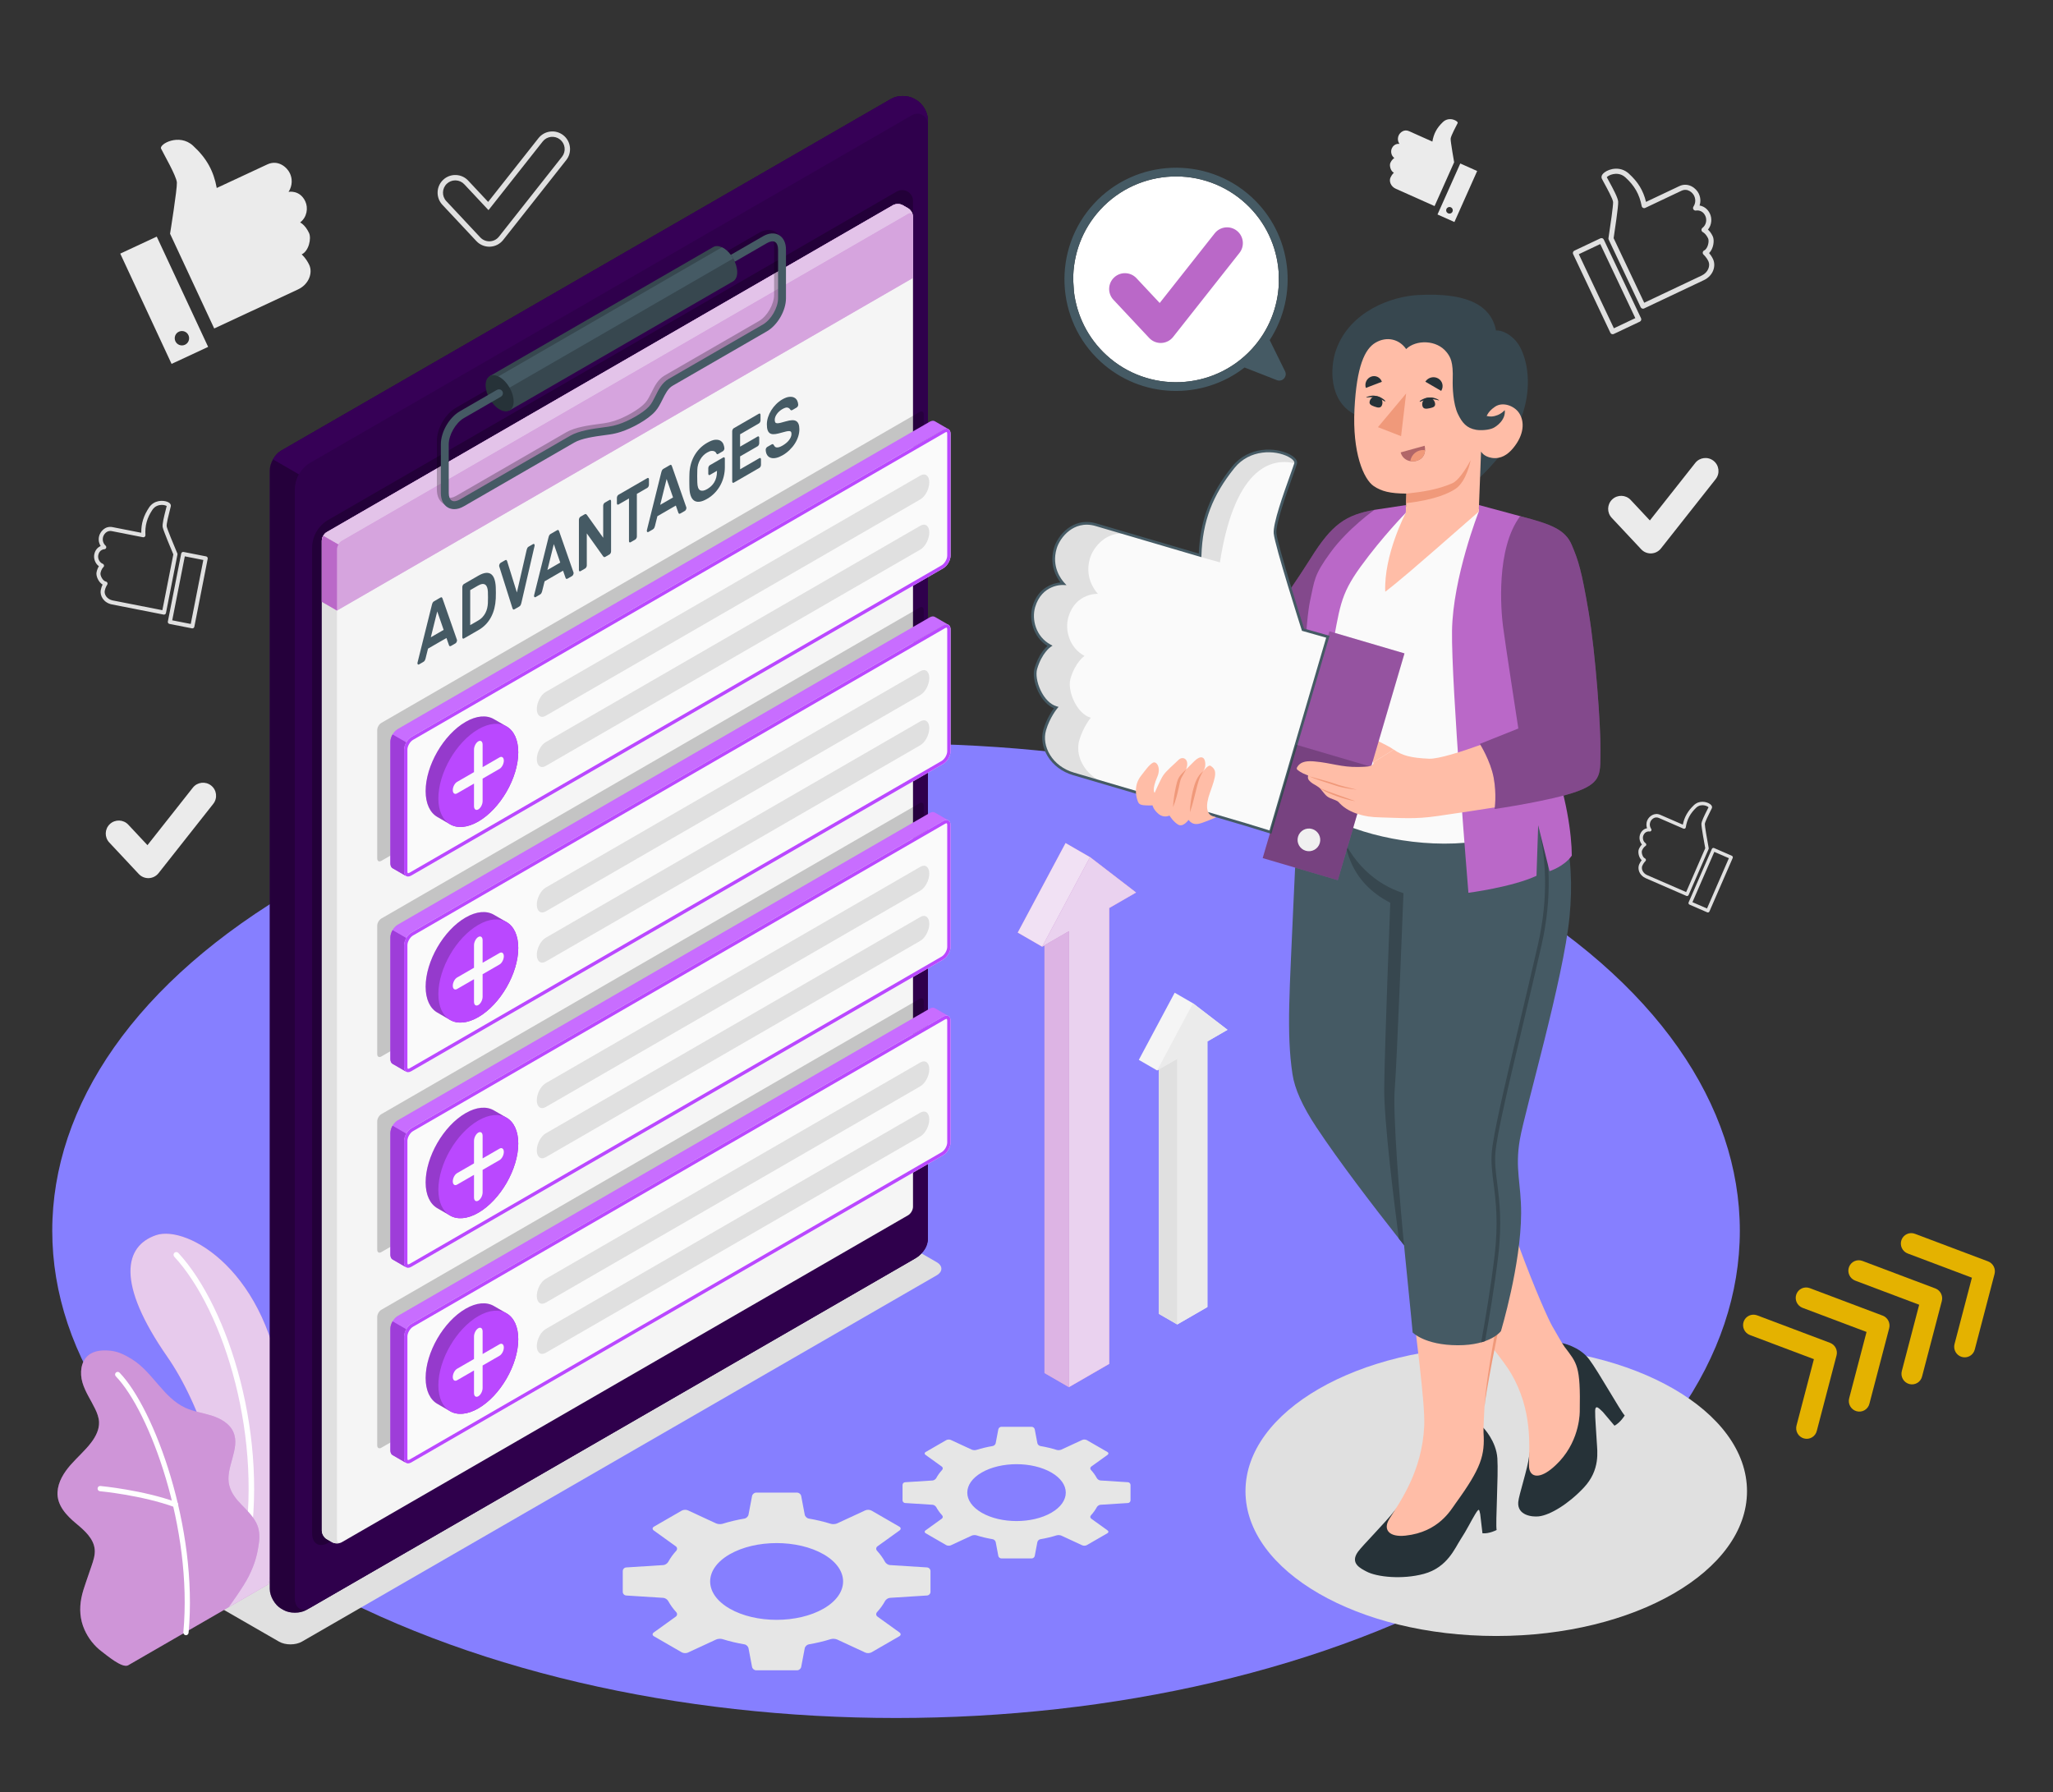 <svg width="779" height="680" viewBox="0 0 779 680" fill="none" xmlns="http://www.w3.org/2000/svg">
<rect x="0" y="0" width="779" height="680" fill="#333333" stroke="none"/>
<path d="M113.601 336.273C-11.432 408.46 -11.43 525.501 113.608 597.69C238.645 669.877 441.366 669.877 566.398 597.69C691.431 525.502 691.428 408.462 566.391 336.273C441.355 264.084 238.634 264.084 113.601 336.273Z" fill="#867FFF"/>
<path d="M567.742 620.718C620.292 620.718 662.893 596.122 662.893 565.782C662.893 535.442 620.292 510.846 567.742 510.846C515.191 510.846 472.591 535.442 472.591 565.782C472.591 596.122 515.191 620.718 567.742 620.718Z" fill="#E0E0E0"/>
<path d="M314.654 460.408L73.809 599.382C71.411 600.767 71.411 603.011 73.809 604.394L105.877 622.861C108.275 624.246 112.161 624.246 114.558 622.861L355.405 483.886C357.802 482.501 357.802 480.257 355.405 478.874L323.335 460.407C320.938 459.023 317.051 459.023 314.654 460.408Z" fill="#E0E0E0"/>
<path d="M328.354 573.043L317.652 578C316.993 578.306 315.899 578.363 315.204 578.147C312.539 577.313 309.752 576.656 306.896 576.172C306.179 576.05 305.485 575.385 305.35 574.669L304.012 567.618C303.876 566.902 303.177 566.323 302.449 566.323H286.926C286.198 566.323 285.498 566.902 285.363 567.618L284.024 574.669C283.888 575.385 283.194 576.05 282.477 576.172C279.623 576.656 276.836 577.313 274.171 578.147C273.476 578.364 272.382 578.307 271.721 578.001L261.019 573.044C260.36 572.738 259.314 572.786 258.683 573.149L248.125 579.244C247.496 579.607 247.463 580.248 248.054 580.672L256.421 586.693C257.011 587.117 257.067 587.874 256.576 588.411C255.354 589.748 254.359 591.135 253.588 592.555C253.24 593.194 252.413 593.772 251.687 593.817L237.619 594.708C236.893 594.754 236.304 595.381 236.304 596.108V603.957C236.304 604.684 236.893 605.311 237.619 605.358L251.687 606.248C252.413 606.295 253.24 606.871 253.588 607.511C254.359 608.93 255.354 610.318 256.576 611.654C257.067 612.192 257.011 612.948 256.421 613.372L248.054 619.391C247.464 619.816 247.496 620.456 248.125 620.819L258.683 626.915C259.313 627.279 260.358 627.326 261.019 627.02L271.721 622.061C272.381 621.755 273.474 621.698 274.169 621.914C276.835 622.748 279.621 623.405 282.477 623.89C283.195 624.011 283.889 624.678 284.025 625.393L285.363 632.445C285.499 633.16 286.2 633.739 286.926 633.739H302.449C303.177 633.739 303.877 633.16 304.012 632.445L305.351 625.392C305.487 624.678 306.18 624.011 306.898 623.889C309.754 623.403 312.54 622.747 315.206 621.914C315.901 621.698 316.994 621.755 317.655 622.06L328.357 627.017C329.017 627.323 330.062 627.275 330.693 626.912L341.251 620.817C341.881 620.454 341.913 619.813 341.323 619.389L332.957 613.368C332.366 612.944 332.311 612.188 332.801 611.652C334.024 610.315 335.018 608.928 335.789 607.508C336.136 606.869 336.964 606.291 337.691 606.244L351.76 605.354C352.486 605.307 353.075 604.68 353.075 603.953V596.104C353.075 595.377 352.486 594.75 351.76 594.703L337.691 593.814C336.964 593.768 336.138 593.191 335.791 592.552C335.02 591.132 334.025 589.745 332.804 588.408C332.313 587.871 332.369 587.115 332.959 586.69L341.326 580.671C341.916 580.247 341.885 579.606 341.254 579.243L330.696 573.147C330.06 572.784 329.014 572.737 328.354 573.043ZM312.521 589.733C322.372 595.42 322.372 604.64 312.521 610.327C302.671 616.013 286.7 616.015 276.85 610.327C267.001 604.641 267.001 595.419 276.851 589.733C286.702 584.047 302.671 584.047 312.521 589.733Z" fill="#E6E6E6"/>
<path d="M410.661 546.328L402.733 550.002C402.243 550.229 401.434 550.271 400.92 550.11C398.945 549.493 396.881 549.006 394.764 548.647C394.233 548.557 393.718 548.064 393.618 547.533L392.626 542.308C392.526 541.779 392.008 541.349 391.469 541.349H379.969C379.43 541.349 378.911 541.779 378.81 542.308L377.817 547.533C377.717 548.062 377.203 548.556 376.671 548.647C374.556 549.006 372.492 549.493 370.517 550.11C370.003 550.271 369.192 550.229 368.703 550.003L360.774 546.33C360.284 546.102 359.51 546.138 359.043 546.407L351.221 550.924C350.755 551.193 350.73 551.666 351.168 551.982L357.367 556.443C357.805 556.757 357.846 557.317 357.483 557.714C356.577 558.704 355.84 559.732 355.269 560.784C355.012 561.257 354.398 561.685 353.86 561.719L343.437 562.379C342.898 562.413 342.463 562.878 342.463 563.417V569.231C342.463 569.769 342.899 570.234 343.437 570.268L353.86 570.928C354.398 570.962 355.01 571.389 355.269 571.864C355.84 572.915 356.577 573.943 357.483 574.933C357.846 575.332 357.805 575.891 357.368 576.206L351.17 580.666C350.732 580.981 350.756 581.454 351.223 581.724L359.044 586.239C359.51 586.508 360.286 586.543 360.775 586.316L368.704 582.643C369.194 582.417 370.003 582.374 370.517 582.534C372.492 583.152 374.556 583.639 376.672 583.998C377.204 584.087 377.718 584.581 377.819 585.111L378.81 590.337C378.911 590.866 379.429 591.295 379.969 591.295H391.469C392.008 591.295 392.527 590.866 392.628 590.337L393.619 585.111C393.72 584.582 394.233 584.089 394.764 583.999C396.881 583.64 398.945 583.153 400.92 582.536C401.434 582.375 402.244 582.417 402.734 582.643L410.663 586.316C411.151 586.543 411.926 586.508 412.394 586.239L420.215 581.724C420.682 581.454 420.706 580.981 420.268 580.666L414.07 576.205C413.632 575.889 413.591 575.33 413.954 574.933C414.86 573.943 415.597 572.915 416.168 571.864C416.425 571.39 417.038 570.962 417.576 570.928L427.999 570.268C428.537 570.234 428.972 569.769 428.972 569.231V563.415C428.972 562.877 428.536 562.412 427.999 562.378L417.576 561.718C417.037 561.684 416.425 561.257 416.168 560.782C415.597 559.731 414.86 558.703 413.955 557.711C413.592 557.314 413.633 556.754 414.071 556.438L420.27 551.979C420.708 551.665 420.683 551.19 420.217 550.921L412.394 546.404C411.925 546.136 411.151 546.101 410.661 546.328ZM398.931 558.693C406.229 562.907 406.229 569.738 398.931 573.951C391.634 578.165 379.802 578.165 372.504 573.951C365.206 569.738 365.206 562.907 372.504 558.693C379.802 554.48 391.634 554.48 398.931 558.693Z" fill="#E6E6E6"/>
<path d="M86.722 609.834L101.882 601.074C101.882 601.074 110.904 563.583 107.309 529.848C102.254 482.418 71.033 464.571 59.161 468.661C47.29 472.752 43.852 486.554 63.496 514.802C75.084 531.469 89.322 566.184 86.722 609.834Z" fill="#BA68C8"/>
<g opacity="0.65">
<path d="M86.722 609.834L101.882 601.074C101.882 601.074 110.904 563.583 107.309 529.848C102.254 482.418 71.033 464.571 59.161 468.661C47.29 472.752 43.852 486.554 63.496 514.802C75.084 531.469 89.322 566.184 86.722 609.834Z" fill="white"/>
</g>
<path d="M93.004 591.415C92.955 591.412 92.907 591.405 92.858 591.397C92.288 591.288 91.913 590.739 92.022 590.169C100.331 546.422 85.049 497.263 66.125 476.808C65.73 476.383 65.756 475.716 66.183 475.323C66.61 474.934 67.275 474.954 67.669 475.381C86.938 496.21 102.52 546.17 94.086 590.561C93.99 591.082 93.519 591.441 93.004 591.415Z" fill="white"/>
<path d="M48.568 631.861C46.304 633.015 40.281 627.859 38.602 626.605C35.729 624.459 33.46 621.512 32.021 618.234C30.346 614.419 30.078 610.41 30.868 606.323C31.279 604.204 31.98 602.155 32.681 600.112C33.369 598.107 34.056 596.103 34.743 594.098C35.421 592.121 36.108 590.074 35.948 587.989C35.624 583.789 32.068 580.679 28.827 577.986C25.243 575.011 21.551 571.133 21.825 566.111C22.038 562.235 24.226 558.737 26.782 555.814C29.338 552.893 32.325 550.35 34.658 547.247C36.338 545.014 37.694 542.36 37.581 539.568C37.51 537.834 36.876 536.17 36.127 534.605C34.518 531.244 32.329 528.13 31.283 524.553C30.235 520.978 30.631 516.615 33.501 514.239C35.856 512.289 39.217 512.169 42.254 512.524C45.064 512.853 47.754 514.263 50.151 515.759C57.903 520.597 61.979 530.273 70.271 534.113C73.47 535.594 77.032 536.063 80.39 537.133C83.748 538.205 87.13 540.117 88.547 543.344C91.341 549.706 85.189 557.064 87.041 563.761C88.68 569.687 94.232 572.205 97.149 577.619C98.425 579.987 98.611 582.659 98.252 585.325C97.643 589.837 96.812 593.128 94.384 598.058C92.377 602.132 86.726 609.832 86.726 609.832C86.726 609.832 48.915 631.684 48.568 631.861Z" fill="#BA68C8"/>
<g opacity="0.3">
<path d="M48.568 631.861C46.304 633.015 40.281 627.859 38.602 626.605C35.729 624.459 33.46 621.512 32.021 618.234C30.346 614.419 30.078 610.41 30.868 606.323C31.279 604.204 31.98 602.155 32.681 600.112C33.369 598.107 34.056 596.103 34.743 594.098C35.421 592.121 36.108 590.074 35.948 587.989C35.624 583.789 32.068 580.679 28.827 577.986C25.243 575.011 21.551 571.133 21.825 566.111C22.038 562.235 24.226 558.737 26.782 555.814C29.338 552.893 32.325 550.35 34.658 547.247C36.338 545.014 37.694 542.36 37.581 539.568C37.51 537.834 36.876 536.17 36.127 534.605C34.518 531.244 32.329 528.13 31.283 524.553C30.235 520.978 30.631 516.615 33.501 514.239C35.856 512.289 39.217 512.169 42.254 512.524C45.064 512.853 47.754 514.263 50.151 515.759C57.903 520.597 61.979 530.273 70.271 534.113C73.47 535.594 77.032 536.063 80.39 537.133C83.748 538.205 87.13 540.117 88.547 543.344C91.341 549.706 85.189 557.064 87.041 563.761C88.68 569.687 94.232 572.205 97.149 577.619C98.425 579.987 98.611 582.659 98.252 585.325C97.643 589.837 96.812 593.128 94.384 598.058C92.377 602.132 86.726 609.832 86.726 609.832C86.726 609.832 48.915 631.684 48.568 631.861Z" fill="white"/>
</g>
<path d="M70.512 620.425C70.498 620.424 70.485 620.424 70.485 620.424C69.923 620.372 69.522 619.886 69.571 619.341C73.201 579.994 56.817 535.524 43.946 522.196C43.565 521.802 43.576 521.172 43.97 520.79C44.367 520.409 44.994 520.422 45.376 520.815C58.507 534.41 75.233 579.621 71.554 619.523C71.503 620.056 71.041 620.451 70.512 620.425Z" fill="white"/>
<path d="M66.603 571.908C66.507 571.903 66.407 571.885 66.312 571.849C53.841 567.294 38.087 565.806 37.93 565.792C37.382 565.742 36.981 565.257 37.03 564.71C37.082 564.165 37.518 563.752 38.113 563.81C38.273 563.826 54.278 565.334 66.995 569.98C67.51 570.168 67.777 570.739 67.588 571.254C67.434 571.676 67.029 571.929 66.603 571.908Z" fill="white"/>
<path d="M338.192 37.471L106.693 170.966C104.301 172.345 102.363 175.701 102.363 178.462V602.881C102.363 605.642 104.305 608.992 106.701 610.363L107.581 610.865C109.978 612.235 113.859 612.227 116.25 610.847L347.752 477.178C350.143 475.797 352.081 472.44 352.081 469.679V45.439C352.081 42.678 350.139 39.328 347.743 37.958L346.863 37.456C344.465 36.085 340.584 36.09 338.192 37.471Z" fill="#43006C"/>
<path opacity="0.45" d="M338.192 37.471L106.693 170.966C104.301 172.345 102.363 175.701 102.363 178.462V602.881C102.363 605.642 104.305 608.992 106.701 610.363L107.581 610.865C109.978 612.235 113.859 612.227 116.25 610.847L347.752 477.178C350.143 475.797 352.081 472.44 352.081 469.679V45.439C352.081 42.678 350.139 39.328 347.743 37.958L346.863 37.456C344.465 36.085 340.584 36.09 338.192 37.471Z" fill="black"/>
<path d="M352.079 469.989C352.079 473.796 349.407 476.221 346.097 478.125L117.904 609.868C114.61 611.771 111.92 610.234 111.92 606.41V185.809C111.92 181.552 114.191 177.619 117.877 175.489L346.091 43.691C348.753 42.155 352.081 44.075 352.081 47.148V469.989H352.079Z" fill="#43006C"/>
<path opacity="0.3" d="M352.079 469.989C352.079 473.796 349.407 476.221 346.097 478.125L117.904 609.868C114.61 611.771 111.92 610.234 111.92 606.41V185.809C111.92 181.552 114.191 177.619 117.877 175.489L346.091 43.691C348.753 42.155 352.081 44.075 352.081 47.148V469.989H352.079Z" fill="black"/>
<path d="M352.082 45.443V47.143C352.082 44.076 348.749 42.16 346.083 43.694L117.875 175.496C116.026 176.546 114.542 178.062 113.526 179.845C113.493 179.896 113.476 179.928 113.459 179.979L103.583 174.275C104.383 172.892 105.467 171.674 106.699 170.975L338.191 37.474C340.59 36.09 344.473 36.09 346.856 37.457L347.733 37.963C350.133 39.327 352.082 42.677 352.082 45.443Z" fill="#43006C"/>
<path opacity="0.2" d="M352.082 45.443V47.143C352.082 44.076 348.749 42.16 346.083 43.694L117.875 175.496C116.026 176.546 114.542 178.062 113.526 179.845C113.493 179.896 113.476 179.928 113.459 179.979L103.583 174.275C104.383 172.892 105.467 171.674 106.699 170.975L338.191 37.474C340.59 36.09 344.473 36.09 346.856 37.457L347.733 37.963C350.133 39.327 352.082 42.677 352.082 45.443Z" fill="black"/>
<path opacity="0.25" d="M346.436 452.458C346.436 456.379 343.684 458.877 340.272 460.837L124.596 585.357C121.205 587.317 118.433 585.734 118.433 581.795V207.882C118.433 203.497 120.772 199.446 124.568 197.253L340.267 72.676C343.008 71.093 346.436 73.07 346.436 76.236V80.814V452.458Z" fill="black"/>
<path d="M123.954 201.918L338.844 77.853C339.86 77.267 341.507 77.267 342.523 77.853L344.596 79.05C345.612 79.636 346.436 81.063 346.436 82.235V457.887C346.436 459.061 345.612 460.486 344.597 461.074L129.71 585.138C128.694 585.724 127.047 585.724 126.031 585.138L123.954 583.939C122.939 583.353 122.114 581.926 122.114 580.752V205.104C122.114 203.931 122.939 202.505 123.954 201.918Z" fill="#F5F5F5"/>
<path d="M129.271 585.339C129.059 585.423 128.831 585.48 128.591 585.523C128.478 585.536 128.35 585.551 128.237 585.565C127.869 585.593 127.486 585.578 127.119 585.523C126.879 585.48 126.651 585.423 126.439 585.339C126.298 585.282 126.156 585.211 126.029 585.14L123.961 583.95C122.941 583.356 122.12 581.94 122.12 580.765V205.117C122.12 204.522 122.318 203.871 122.658 203.304L128.407 206.617C128.082 207.198 127.87 207.849 127.87 208.43V584.078C127.87 585.083 128.464 585.58 129.271 585.339Z" fill="#E0E0E0"/>
<path d="M344.597 79.049L342.524 77.852C341.508 77.266 339.861 77.266 338.845 77.852L123.954 201.918C122.939 202.505 122.114 203.931 122.114 205.105V228.302L127.869 231.645L346.434 105.456V82.234C346.436 81.062 345.611 79.635 344.597 79.049Z" fill="#BA68C8"/>
<path opacity="0.4" d="M344.597 79.049L342.524 77.852C341.508 77.266 339.861 77.266 338.845 77.852L123.954 201.918C122.939 202.505 122.114 203.931 122.114 205.105V228.302L127.869 231.645L346.434 105.456V82.234C346.436 81.062 345.611 79.635 344.597 79.049Z" fill="white"/>
<path d="M346.369 81.677C346.142 80.927 345.435 80.686 344.6 81.168L129.71 205.236C129.2 205.534 128.732 206.029 128.407 206.61L122.658 203.297C122.983 202.716 123.451 202.206 123.961 201.923L338.851 77.855C339.856 77.26 341.514 77.26 342.519 77.855L344.601 79.045C345.464 79.555 346.186 80.644 346.369 81.677Z" fill="#BA68C8"/>
<path opacity="0.6" d="M346.369 81.677C346.142 80.927 345.435 80.686 344.6 81.168L129.71 205.236C129.2 205.534 128.732 206.029 128.407 206.61L122.658 203.297C122.983 202.716 123.451 202.206 123.961 201.923L338.851 77.855C339.856 77.26 341.514 77.26 342.519 77.855L344.601 79.045C345.464 79.555 346.186 80.644 346.369 81.677Z" fill="white"/>
<path d="M122.12 205.109V228.326L127.869 231.644V208.422C127.869 207.842 128.081 207.19 128.406 206.61L122.657 203.297C122.318 203.862 122.12 204.514 122.12 205.109Z" fill="#BA68C8"/>
<g opacity="0.25">
<path d="M296.728 93.386V111.858C296.728 116.538 293.533 122.058 289.483 124.398L253.725 145.037C251.955 146.057 250.95 148.097 249.885 150.242C249.106 151.817 248.296 153.436 247.126 154.757C244.35 157.907 238.291 161.191 234.016 162.557C232.575 163.022 231.135 163.352 229.726 163.547C229.186 163.636 228.586 163.711 227.972 163.787C224.071 164.312 219.212 164.972 216.363 166.623L174.514 190.772C173.255 191.507 172.009 191.867 170.869 191.867C169.984 191.867 169.16 191.658 168.424 191.237C166.714 190.247 165.769 188.282 165.769 185.732V167.259C165.769 162.58 168.949 157.059 173.014 154.72L187.068 146.605C187.128 146.575 187.188 146.545 187.263 146.53C187.937 146.23 188.733 146.5 189.123 147.16C189.499 147.805 189.319 148.645 188.734 149.065C188.689 149.125 188.63 149.17 188.57 149.2L174.515 157.315C171.411 159.116 168.771 163.674 168.771 167.259V185.732C168.771 187.157 169.191 188.207 169.925 188.628C170.66 189.063 171.786 188.883 173.015 188.177L214.864 164.013C218.223 162.078 223.414 161.373 227.568 160.818C228.182 160.744 228.769 160.654 229.307 160.578C230.537 160.398 231.827 160.113 233.117 159.692C236.911 158.493 242.551 155.418 244.877 152.778C245.792 151.758 246.466 150.363 247.201 148.909C248.415 146.449 249.676 143.914 252.226 142.443L287.986 121.804C291.091 120.005 293.731 115.445 293.731 111.86V93.386C293.731 91.975 293.31 90.91 292.576 90.49C291.841 90.055 290.7 90.234 289.486 90.94L277.306 97.976C276.9 97.06 276.376 96.176 275.776 95.396L287.986 88.346C290.19 87.056 292.365 86.905 294.076 87.88C295.783 88.87 296.728 90.836 296.728 93.386Z" fill="black"/>
</g>
<path d="M270.644 93.727L270.645 93.73C271.608 93.164 272.942 93.237 274.419 94.09C277.354 95.785 279.734 99.907 279.734 103.296C279.734 105.001 279.13 106.194 278.158 106.745L278.159 106.748L193.321 155.738L185.806 142.717L270.644 93.727Z" fill="#37474F"/>
<path d="M189.581 149.256L278.194 98.087C277.231 96.409 275.896 94.942 274.42 94.089C274.244 93.987 274.078 93.932 273.907 93.853L186.676 144.224L189.581 149.256Z" fill="#455A64"/>
<path d="M189.581 143.079C186.646 141.384 184.266 142.758 184.266 146.147C184.266 149.536 186.646 153.658 189.581 155.353C192.516 157.047 194.896 155.674 194.896 152.284C194.896 148.895 192.516 144.773 189.581 143.079Z" fill="#263238"/>
<path d="M298.235 94.699V113.172C298.235 117.852 295.04 123.372 290.99 125.712L255.231 146.351C253.462 147.371 252.457 149.411 251.391 151.556C250.611 153.13 249.801 154.75 248.631 156.071C245.857 159.221 239.797 162.505 235.522 163.87C234.082 164.336 232.642 164.666 231.233 164.86C230.693 164.95 230.093 165.025 229.478 165.101C225.578 165.626 220.719 166.286 217.869 167.935L176.021 192.085C174.761 192.819 173.516 193.18 172.376 193.18C171.491 193.18 170.666 192.97 169.931 192.55C168.221 191.56 167.276 189.595 167.276 187.045V168.572C167.276 163.892 170.456 158.372 174.521 156.033L188.575 147.918C188.635 147.888 188.695 147.858 188.769 147.843C189.444 147.542 190.24 147.813 190.629 148.472C191.004 149.117 190.824 149.958 190.238 150.378C190.193 150.438 190.133 150.483 190.074 150.512L176.019 158.628C172.915 160.428 170.275 164.987 170.275 168.572V187.045C170.275 188.47 170.695 189.52 171.429 189.94C172.164 190.375 173.29 190.196 174.519 189.49L216.368 165.326C219.727 163.39 224.917 162.686 229.073 162.131C229.688 162.056 230.273 161.965 230.813 161.89C232.042 161.711 233.333 161.425 234.622 161.005C238.416 159.805 244.056 156.73 246.382 154.091C247.297 153.071 247.972 151.675 248.706 150.221C249.921 147.761 251.181 145.226 253.731 143.756L289.49 123.117C292.595 121.317 295.235 116.757 295.235 113.172V94.699C295.235 93.289 294.814 92.224 294.08 91.804C293.345 91.369 292.204 91.55 290.99 92.254L278.81 99.289C278.404 98.374 277.88 97.49 277.28 96.71L289.49 89.659C291.694 88.369 293.87 88.219 295.58 89.194C297.289 90.184 298.235 92.149 298.235 94.699Z" fill="#455A64"/>
<path d="M167.122 226.728C167.359 226.591 167.536 226.575 167.653 226.673C167.772 226.772 167.876 226.962 167.965 227.245L173.391 242.772C173.404 242.823 173.412 242.888 173.412 242.965C173.412 243.183 173.351 243.405 173.234 243.631C173.117 243.855 172.976 244.017 172.815 244.109L171.221 245.03C170.926 245.2 170.719 245.235 170.6 245.136C170.483 245.037 170.4 244.923 170.356 244.789L169.404 242.064L162.407 246.104L161.455 249.93C161.412 250.115 161.33 250.323 161.212 250.558C161.092 250.795 160.887 250.998 160.59 251.169L158.996 252.088C158.833 252.182 158.694 252.184 158.577 252.095C158.458 252.008 158.399 251.853 158.399 251.635C158.399 251.558 158.407 251.485 158.421 251.418L163.846 229.627C163.934 229.242 164.039 228.932 164.157 228.695C164.274 228.46 164.453 228.272 164.688 228.137L167.122 226.728ZM168.342 238.985L165.906 231.979L163.469 241.799L168.342 238.985Z" fill="#455A64"/>
<path d="M181.493 218.431C182.584 217.801 183.535 217.448 184.338 217.365C185.142 217.285 185.815 217.442 186.354 217.839C186.891 218.239 187.306 218.855 187.594 219.692C187.881 220.529 188.054 221.551 188.115 222.757C188.172 224.181 188.172 225.638 188.115 227.126C188.054 228.4 187.881 229.621 187.594 230.791C187.306 231.962 186.897 233.055 186.363 234.07C185.833 235.086 185.172 236.012 184.383 236.851C183.593 237.691 182.666 238.419 181.603 239.032L176.022 242.253C175.862 242.345 175.72 242.348 175.602 242.258C175.485 242.171 175.424 242.016 175.424 241.801V222.727C175.424 222.512 175.483 222.291 175.602 222.066C175.719 221.839 175.86 221.68 176.022 221.586L181.493 218.431ZM185.125 224.483C185.096 223.872 185.002 223.338 184.85 222.885C184.693 222.435 184.465 222.096 184.163 221.865C183.86 221.638 183.48 221.543 183.022 221.579C182.564 221.62 182.018 221.821 181.385 222.187L178.417 223.9V237.184L181.495 235.407C182.099 235.057 182.625 234.644 183.067 234.161C183.509 233.678 183.877 233.157 184.173 232.591C184.468 232.03 184.692 231.424 184.848 230.784C185.001 230.143 185.095 229.501 185.123 228.854C185.184 227.363 185.184 225.907 185.125 224.483Z" fill="#455A64"/>
<path d="M196.13 224.803L199.851 208.572C199.894 208.389 199.972 208.183 200.082 207.951C200.192 207.718 200.359 207.54 200.581 207.412L202.265 206.44C202.428 206.346 202.567 206.345 202.685 206.433C202.805 206.524 202.862 206.675 202.862 206.893C202.862 206.933 202.862 206.966 202.862 206.996C202.862 207.023 202.848 207.097 202.818 207.211L197.86 228.645C197.771 229.031 197.665 229.342 197.547 229.578C197.43 229.813 197.252 229.999 197.016 230.135L195.244 231.159C195.008 231.295 194.834 231.314 194.714 231.212C194.594 231.116 194.492 230.924 194.404 230.64L189.444 214.933C189.415 214.853 189.4 214.796 189.4 214.767C189.4 214.737 189.4 214.703 189.4 214.664C189.4 214.447 189.459 214.227 189.577 214.003C189.697 213.774 189.836 213.617 189.999 213.523L191.682 212.549C191.904 212.421 192.069 212.412 192.179 212.515C192.289 212.618 192.368 212.733 192.413 212.867L196.13 224.803Z" fill="#455A64"/>
<path d="M211.363 201.186C211.598 201.05 211.777 201.032 211.894 201.132C212.013 201.23 212.115 201.42 212.204 201.703L217.629 217.231C217.644 217.282 217.65 217.346 217.65 217.425C217.65 217.641 217.592 217.862 217.474 218.087C217.354 218.311 217.214 218.473 217.052 218.567L215.458 219.486C215.163 219.658 214.958 219.692 214.837 219.594C214.72 219.494 214.638 219.379 214.594 219.247L213.642 216.52L206.645 220.562L205.692 224.388C205.648 224.571 205.568 224.781 205.45 225.013C205.33 225.251 205.125 225.453 204.828 225.624L203.234 226.543C203.071 226.637 202.932 226.64 202.814 226.55C202.694 226.463 202.636 226.308 202.636 226.092C202.636 226.013 202.643 225.939 202.658 225.871L208.083 204.082C208.171 203.695 208.275 203.387 208.393 203.149C208.51 202.913 208.688 202.727 208.923 202.591L211.363 201.186ZM212.582 213.444L210.145 206.436L207.709 216.256L212.582 213.444Z" fill="#455A64"/>
<path d="M229.719 211.255C229.467 211.401 229.276 211.421 229.144 211.322C229.01 211.22 228.914 211.138 228.857 211.073L222.657 202.371V214.536C222.657 214.751 222.597 214.974 222.478 215.197C222.359 215.425 222.22 215.583 222.057 215.677L220.264 216.714C220.101 216.807 219.961 216.808 219.843 216.72C219.724 216.631 219.666 216.478 219.666 216.262V197.189C219.666 196.973 219.724 196.751 219.843 196.525C219.96 196.301 220.101 196.139 220.264 196.045L221.815 195.15C222.065 195.006 222.257 194.984 222.389 195.085C222.522 195.186 222.617 195.266 222.677 195.333L228.877 204.035V191.87C228.877 191.655 228.936 191.433 229.054 191.209C229.171 190.982 229.312 190.823 229.476 190.729L231.268 189.694C231.431 189.6 231.57 189.599 231.69 189.687C231.807 189.776 231.868 189.929 231.868 190.145V209.218C231.868 209.434 231.808 209.656 231.69 209.882C231.57 210.109 231.431 210.268 231.268 210.362L229.719 211.255Z" fill="#455A64"/>
<path d="M245.641 181.398C245.801 181.304 245.943 181.3 246.061 181.391C246.178 181.482 246.239 181.633 246.239 181.85V183.945C246.239 184.162 246.179 184.385 246.061 184.608C245.944 184.835 245.803 184.994 245.641 185.086L241.655 187.389V203.566C241.655 203.785 241.593 204.005 241.476 204.231C241.359 204.456 241.218 204.617 241.056 204.71L239.262 205.746C239.099 205.84 238.959 205.844 238.841 205.753C238.724 205.666 238.664 205.511 238.664 205.295V189.116L234.678 191.417C234.517 191.51 234.376 191.512 234.258 191.423C234.138 191.336 234.079 191.181 234.079 190.966V188.867C234.079 188.652 234.138 188.431 234.258 188.206C234.374 187.979 234.516 187.82 234.678 187.726L245.641 181.398Z" fill="#455A64"/>
<path d="M254.163 176.476C254.399 176.339 254.577 176.321 254.694 176.42C254.814 176.52 254.917 176.711 255.004 176.993L260.429 192.52C260.444 192.57 260.451 192.636 260.451 192.713C260.451 192.931 260.392 193.152 260.274 193.378C260.157 193.603 260.016 193.765 259.852 193.857L258.257 194.779C257.963 194.949 257.757 194.983 257.638 194.885C257.519 194.786 257.438 194.672 257.395 194.538L256.443 191.813L249.446 195.853L248.492 199.679C248.449 199.864 248.368 200.072 248.25 200.307C248.13 200.544 247.925 200.747 247.629 200.918L246.035 201.837C245.872 201.931 245.733 201.933 245.614 201.844C245.495 201.757 245.436 201.602 245.436 201.385C245.436 201.307 245.443 201.234 245.458 201.166L250.883 179.374C250.973 178.989 251.075 178.679 251.193 178.443C251.313 178.207 251.488 178.02 251.724 177.885L254.163 176.476ZM255.382 188.733L252.945 181.727L250.509 191.546L255.382 188.733Z" fill="#455A64"/>
<path d="M261.601 179.826C261.631 178.628 261.794 177.455 262.088 176.313C262.385 175.167 262.813 174.084 263.373 173.061C263.934 172.039 264.626 171.097 265.443 170.242C266.265 169.387 267.219 168.641 268.312 168.01C269.595 167.27 270.655 166.879 271.489 166.842C272.322 166.801 272.987 166.951 273.481 167.285C273.976 167.62 274.324 168.061 274.521 168.603C274.721 169.149 274.836 169.638 274.865 170.073C274.879 170.302 274.823 170.525 274.7 170.745C274.573 170.966 274.429 171.123 274.268 171.217L272.475 172.251C272.311 172.345 272.182 172.366 272.087 172.313C271.992 172.262 271.921 172.187 271.875 172.097C271.846 172.033 271.769 171.908 271.645 171.712C271.517 171.519 271.32 171.36 271.045 171.232C270.772 171.104 270.414 171.054 269.971 171.082C269.529 171.112 268.975 171.319 268.312 171.704C267.203 172.342 266.319 173.253 265.654 174.434C264.989 175.614 264.635 176.887 264.592 178.25C264.561 179.015 264.547 179.825 264.547 180.68C264.547 181.54 264.561 182.331 264.592 183.061C264.635 184.672 264.99 185.651 265.654 186.007C266.319 186.359 267.203 186.218 268.312 185.577C268.857 185.262 269.359 184.895 269.817 184.473C270.274 184.053 270.67 183.567 271.002 183.021C271.332 182.475 271.591 181.859 271.776 181.172C271.96 180.484 272.053 179.718 272.053 178.87V178.635L269.352 180.196C269.189 180.29 269.05 180.29 268.93 180.203C268.813 180.112 268.754 179.959 268.754 179.743V177.647C268.754 177.431 268.812 177.211 268.93 176.984C269.05 176.759 269.189 176.597 269.352 176.503L274.444 173.563C274.607 173.471 274.747 173.469 274.865 173.558C274.982 173.646 275.042 173.8 275.042 174.016V177.264C275.042 178.444 274.901 179.612 274.621 180.768C274.34 181.924 273.92 183.025 273.36 184.066C272.798 185.108 272.098 186.074 271.255 186.963C270.414 187.853 269.432 188.621 268.31 189.27C267.187 189.917 266.213 190.283 265.386 190.366C264.558 190.452 263.874 190.294 263.329 189.901C262.782 189.508 262.366 188.897 262.076 188.072C261.789 187.242 261.63 186.248 261.6 185.084C261.586 184.718 261.576 184.311 261.569 183.862C261.561 183.416 261.556 182.953 261.556 182.479C261.556 182.009 261.559 181.546 261.569 181.087C261.577 180.628 261.589 180.209 261.601 179.826Z" fill="#455A64"/>
<path d="M288.151 173.828C288.312 173.735 288.453 173.733 288.572 173.822C288.691 173.913 288.75 174.064 288.75 174.281V176.376C288.75 176.595 288.691 176.815 288.572 177.041C288.455 177.265 288.313 177.427 288.151 177.519L278.43 183.132C278.27 183.225 278.128 183.227 278.01 183.138C277.893 183.051 277.832 182.896 277.832 182.681V163.607C277.832 163.392 277.892 163.17 278.01 162.946C278.127 162.719 278.268 162.559 278.43 162.466L287.976 156.955C288.139 156.861 288.278 156.86 288.396 156.949C288.513 157.038 288.573 157.192 288.573 157.406V159.505C288.573 159.72 288.514 159.943 288.396 160.166C288.279 160.393 288.139 160.552 287.976 160.646L280.824 164.775V169.47L287.488 165.621C287.651 165.528 287.791 165.527 287.909 165.614C288.026 165.705 288.086 165.857 288.086 166.074V168.171C288.086 168.387 288.028 168.609 287.909 168.833C287.792 169.058 287.651 169.218 287.488 169.31L280.824 173.159V178.061L288.151 173.828Z" fill="#455A64"/>
<path d="M296.809 151.558C297.798 150.987 298.671 150.662 299.423 150.582C300.177 150.502 300.802 150.582 301.304 150.825C301.807 151.065 302.187 151.431 302.445 151.922C302.702 152.414 302.846 152.935 302.876 153.49C302.891 153.718 302.836 153.941 302.71 154.161C302.584 154.383 302.44 154.54 302.279 154.632L300.729 155.528C300.479 155.672 300.291 155.719 300.165 155.662C300.041 155.606 299.925 155.502 299.822 155.345C299.599 154.982 299.263 154.748 298.814 154.643C298.363 154.538 297.695 154.739 296.808 155.252C296.426 155.474 296.06 155.74 295.712 156.048C295.365 156.355 295.062 156.687 294.806 157.043C294.548 157.4 294.342 157.768 294.197 158.148C294.049 158.53 293.975 158.906 293.975 159.28C293.975 159.733 294.045 160.062 294.185 160.265C294.323 160.47 294.56 160.579 294.893 160.594C295.225 160.608 295.666 160.547 296.211 160.409C296.756 160.272 297.436 160.086 298.248 159.853C299.135 159.596 299.898 159.455 300.54 159.429C301.183 159.402 301.707 159.516 302.112 159.763C302.519 160.011 302.821 160.392 303.021 160.906C303.219 161.421 303.32 162.081 303.32 162.89C303.32 163.773 303.172 164.682 302.876 165.609C302.581 166.539 302.16 167.431 301.614 168.285C301.069 169.143 300.397 169.959 299.599 170.734C298.803 171.51 297.91 172.181 296.92 172.754C296.093 173.233 295.303 173.555 294.549 173.722C293.797 173.892 293.129 173.894 292.547 173.728C291.964 173.563 291.495 173.229 291.141 172.725C290.787 172.222 290.589 171.549 290.544 170.709C290.529 170.48 290.585 170.256 290.71 170.037C290.835 169.816 290.98 169.661 291.141 169.568L292.691 168.671C292.942 168.527 293.133 168.477 293.267 168.518C293.4 168.558 293.509 168.671 293.597 168.856C293.7 169.052 293.827 169.236 293.975 169.407C294.123 169.578 294.321 169.689 294.572 169.742C294.822 169.793 295.137 169.776 295.513 169.686C295.89 169.595 296.358 169.388 296.918 169.064C297.362 168.809 297.79 168.518 298.203 168.19C298.617 167.862 298.977 167.507 299.287 167.121C299.596 166.735 299.848 166.335 300.039 165.919C300.233 165.502 300.328 165.07 300.328 164.616C300.328 164.183 300.223 163.887 300.018 163.729C299.811 163.574 299.497 163.521 299.077 163.564C298.656 163.612 298.137 163.725 297.518 163.904C296.896 164.088 296.18 164.273 295.369 164.466C294.631 164.655 293.985 164.748 293.43 164.741C292.878 164.738 292.419 164.604 292.059 164.338C291.697 164.074 291.427 163.676 291.25 163.136C291.073 162.599 290.985 161.889 290.985 161.002C290.985 160.116 291.13 159.215 291.427 158.297C291.723 157.378 292.13 156.503 292.645 155.675C293.162 154.844 293.778 154.07 294.495 153.352C295.213 152.633 295.981 152.036 296.809 151.558Z" fill="#455A64"/>
<g opacity="0.2">
<path d="M144.696 274.277L348.934 156.309C349.796 155.811 350.494 156.215 350.494 157.211V205.948C350.494 206.943 349.795 208.153 348.934 208.65L144.696 326.618C143.834 327.115 143.136 326.711 143.136 325.717V276.98C143.135 275.985 143.834 274.774 144.696 274.277Z" fill="black"/>
</g>
<path d="M359.775 162.762C359.29 162.546 358.642 162.61 357.941 163.016L156.071 279.617C154.557 280.496 153.322 282.634 153.322 284.39V330.601C153.322 331.44 153.602 332.052 154.073 332.357C153.602 332.051 149.441 329.697 148.932 329.392C148.448 329.1 148.143 328.489 148.143 327.623V281.411C148.143 279.656 149.378 277.518 150.904 276.639L352.762 160.026C353.539 159.581 354.238 159.555 354.734 159.847C355.18 160.114 358.794 162.164 359.775 162.762Z" fill="#BA48FF"/>
<g opacity="0.2">
<path d="M359.775 162.762C358.794 162.164 355.18 160.115 354.734 159.848C354.238 159.555 353.538 159.58 352.762 160.026L150.904 276.639C150.143 277.077 149.453 277.829 148.954 278.691L154.127 281.678C154.625 280.813 155.313 280.057 156.071 279.617L357.941 163.016C358.642 162.608 359.29 162.546 359.775 162.762Z" fill="white"/>
</g>
<path d="M156.072 279.619L357.937 163.016C359.459 162.138 360.693 162.85 360.693 164.608V210.822C360.693 212.579 359.459 214.715 357.937 215.594L156.072 332.196C154.55 333.075 153.317 332.362 153.317 330.605V284.392C153.317 282.634 154.55 280.497 156.072 279.619Z" fill="#FAFAFA"/>
<path d="M154.127 281.678L148.954 278.691C148.452 279.556 148.142 280.532 148.142 281.411V327.624C148.142 328.489 148.448 329.099 148.931 329.393C149.44 329.699 153.601 332.053 154.072 332.358C153.601 332.052 153.321 331.441 153.321 330.602V284.389C153.322 283.512 153.631 282.54 154.127 281.678Z" fill="#BA48FF"/>
<path opacity="0.15" d="M154.127 281.678L148.954 278.691C148.452 279.556 148.142 280.532 148.142 281.411V327.624C148.142 328.489 148.448 329.099 148.931 329.393C149.44 329.699 153.601 332.053 154.072 332.358C153.601 332.052 153.321 331.441 153.321 330.602V284.389C153.322 283.512 153.631 282.54 154.127 281.678Z" fill="black"/>
<path d="M359.168 163.913C359.413 163.913 359.42 164.535 359.42 164.608V210.822C359.42 212.125 358.429 213.84 357.301 214.492L155.436 331.095C155.115 331.28 154.914 331.3 154.841 331.3C154.597 331.3 154.59 330.677 154.59 330.605V284.392C154.59 283.09 155.58 281.373 156.709 280.722L358.574 164.119C358.895 163.933 359.096 163.913 359.168 163.913ZM359.168 162.64C358.798 162.64 358.379 162.761 357.937 163.016L156.072 279.619C154.55 280.497 153.317 282.634 153.317 284.391V330.604C153.317 331.85 153.937 332.571 154.841 332.571C155.211 332.571 155.63 332.449 156.072 332.194L357.937 215.591C359.459 214.713 360.693 212.576 360.693 210.819V164.605C360.693 163.36 360.071 162.64 359.168 162.64Z" fill="#BA48FF"/>
<path d="M192.209 275.626C194.952 277.209 196.648 280.605 196.648 285.438C196.648 295.104 189.861 306.857 181.492 311.689C177.307 314.106 173.518 314.334 170.775 312.751C169.109 311.789 167.608 310.923 165.943 309.962C163.2 308.379 161.504 304.981 161.504 300.149C161.504 290.484 168.29 278.731 176.661 273.897C180.846 271.48 184.635 271.252 187.378 272.836C189.043 273.798 190.544 274.664 192.209 275.626Z" fill="#BA48FF"/>
<path opacity="0.2" d="M192.209 275.626C194.952 277.209 196.648 280.605 196.648 285.438C196.648 295.104 189.861 306.857 181.492 311.689C177.307 314.106 173.518 314.334 170.775 312.751C169.109 311.789 167.608 310.923 165.943 309.962C163.2 308.379 161.504 304.981 161.504 300.149C161.504 290.484 168.29 278.731 176.661 273.897C180.846 271.48 184.635 271.252 187.378 272.836C189.043 273.798 190.544 274.664 192.209 275.626Z" fill="black"/>
<path d="M181.492 311.69C177.307 314.107 173.518 314.335 170.775 312.751C168.032 311.168 166.336 307.772 166.336 302.939C166.336 293.273 173.123 281.52 181.492 276.686C185.677 274.27 189.467 274.041 192.209 275.624C194.952 277.207 196.648 280.603 196.648 285.437C196.648 295.104 189.863 306.857 181.492 311.69Z" fill="#BA48FF"/>
<path d="M189.543 287.364L183.124 291.07V282.511C183.124 281.309 182.394 280.757 181.492 281.278C180.59 281.799 179.86 283.194 179.86 284.396V292.955L173.441 296.661C172.539 297.182 171.809 298.577 171.809 299.779C171.809 300.981 172.539 301.534 173.441 301.013L179.86 297.307V305.865C179.86 307.067 180.59 307.62 181.492 307.099C182.394 306.578 183.124 305.183 183.124 303.98V295.422L189.543 291.716C190.445 291.195 191.175 289.8 191.175 288.597C191.175 287.396 190.445 286.843 189.543 287.364Z" fill="#FAFAFA"/>
<path d="M207.079 271.573L349.222 189.475C351.095 188.394 352.614 185.492 352.614 182.995C352.614 180.496 351.096 179.349 349.222 180.431L207.079 262.529C205.206 263.61 203.687 266.513 203.687 269.01C203.687 271.506 205.206 272.656 207.079 271.573ZM349.222 199.469L207.079 281.566C205.206 282.648 203.687 285.55 203.687 288.047C203.687 290.544 205.206 291.693 207.079 290.61L349.222 208.513C351.095 207.431 352.614 204.529 352.614 202.032C352.614 199.535 351.096 198.387 349.222 199.469Z" fill="#E0E0E0"/>
<g opacity="0.2">
<path d="M144.696 348.501L348.934 230.534C349.796 230.036 350.494 230.44 350.494 231.435V280.172C350.494 281.168 349.795 282.378 348.934 282.875L144.696 400.842C143.834 401.34 143.136 400.936 143.136 399.941V351.204C143.135 350.21 143.834 348.999 144.696 348.501Z" fill="black"/>
</g>
<path d="M359.775 236.985C359.29 236.769 358.642 236.833 357.941 237.24L156.071 353.841C154.557 354.719 153.322 356.857 153.322 358.613V404.825C153.322 405.665 153.602 406.276 154.073 406.58C153.602 406.274 149.441 403.92 148.932 403.616C148.448 403.323 148.143 402.713 148.143 401.846V355.635C148.143 353.879 149.378 351.741 150.904 350.862L352.762 234.249C353.539 233.804 354.238 233.778 354.734 234.071C355.18 234.339 358.794 236.387 359.775 236.985Z" fill="#BA48FF"/>
<g opacity="0.2">
<path d="M359.775 236.985C358.794 236.387 355.18 234.339 354.734 234.071C354.238 233.778 353.538 233.803 352.762 234.249L150.904 350.862C150.143 351.3 149.453 352.052 148.954 352.915L154.127 355.901C154.625 355.036 155.313 354.28 156.071 353.841L357.941 237.24C358.642 236.833 359.29 236.769 359.775 236.985Z" fill="white"/>
</g>
<path d="M156.072 353.842L357.937 237.24C359.459 236.361 360.693 237.074 360.693 238.831V285.045C360.693 286.802 359.459 288.939 357.937 289.817L156.072 406.42C154.55 407.298 153.317 406.586 153.317 404.829V358.614C153.317 356.859 154.55 354.721 156.072 353.842Z" fill="#FAFAFA"/>
<path d="M154.127 355.901L148.954 352.914C148.452 353.779 148.142 354.755 148.142 355.634V401.846C148.142 402.711 148.448 403.323 148.931 403.615C149.44 403.921 153.601 406.275 154.072 406.58C153.601 406.274 153.321 405.663 153.321 404.824V358.613C153.322 357.737 153.631 356.765 154.127 355.901Z" fill="#BA48FF"/>
<path opacity="0.15" d="M154.127 355.901L148.954 352.914C148.452 353.779 148.142 354.755 148.142 355.634V401.846C148.142 402.711 148.448 403.323 148.931 403.615C149.44 403.921 153.601 406.275 154.072 406.58C153.601 406.274 153.321 405.663 153.321 404.824V358.613C153.322 357.737 153.631 356.765 154.127 355.901Z" fill="black"/>
<path d="M359.168 238.136C359.413 238.136 359.42 238.759 359.42 238.831V285.045C359.42 286.348 358.429 288.063 357.301 288.716L155.436 405.318C155.115 405.505 154.914 405.524 154.841 405.524C154.597 405.524 154.59 404.901 154.59 404.829V358.614C154.59 357.312 155.58 355.597 156.709 354.944L358.574 238.341C358.895 238.156 359.096 238.136 359.168 238.136ZM359.168 236.864C358.798 236.864 358.379 236.985 357.937 237.241L156.072 353.844C154.55 354.722 153.317 356.859 153.317 358.616V404.83C153.317 406.076 153.937 406.797 154.841 406.797C155.211 406.797 155.63 406.676 156.072 406.42L357.937 289.817C359.459 288.939 360.693 286.802 360.693 285.045V238.831C360.693 237.584 360.071 236.864 359.168 236.864Z" fill="#BA48FF"/>
<path d="M192.209 349.849C194.952 351.432 196.648 354.828 196.648 359.661C196.648 369.327 189.861 381.08 181.492 385.912C177.307 388.329 173.518 388.557 170.775 386.974C169.109 386.013 167.608 385.146 165.943 384.185C163.2 382.602 161.504 379.205 161.504 374.372C161.504 364.706 168.29 352.954 176.661 348.12C180.846 345.704 184.635 345.475 187.378 347.06C189.043 348.021 190.544 348.887 192.209 349.849Z" fill="#BA48FF"/>
<path opacity="0.2" d="M192.209 349.849C194.952 351.432 196.648 354.828 196.648 359.661C196.648 369.327 189.861 381.08 181.492 385.912C177.307 388.329 173.518 388.557 170.775 386.974C169.109 386.013 167.608 385.146 165.943 384.185C163.2 382.602 161.504 379.205 161.504 374.372C161.504 364.706 168.29 352.954 176.661 348.12C180.846 345.704 184.635 345.475 187.378 347.06C189.043 348.021 190.544 348.887 192.209 349.849Z" fill="black"/>
<path d="M181.492 385.914C177.307 388.33 173.518 388.559 170.775 386.974C168.032 385.391 166.336 381.995 166.336 377.162C166.336 367.496 173.123 355.743 181.492 350.91C185.677 348.493 189.467 348.265 192.209 349.849C194.952 351.432 196.648 354.828 196.648 359.661C196.648 369.327 189.863 381.081 181.492 385.914Z" fill="#BA48FF"/>
<path d="M189.543 361.587L183.124 365.293V356.735C183.124 355.532 182.394 354.98 181.492 355.501C180.59 356.022 179.86 357.417 179.86 358.62V367.178L173.441 370.884C172.539 371.405 171.809 372.8 171.809 374.003C171.809 375.205 172.539 375.757 173.441 375.236L179.86 371.53V380.089C179.86 381.291 180.59 381.843 181.492 381.322C182.394 380.801 183.124 379.406 183.124 378.204V369.645L189.543 365.939C190.445 365.418 191.175 364.023 191.175 362.821C191.175 361.618 190.445 361.068 189.543 361.587Z" fill="#FAFAFA"/>
<path d="M207.079 345.798L349.222 263.7C351.095 262.619 352.614 259.716 352.614 257.219C352.614 254.721 351.096 253.573 349.222 254.656L207.079 336.754C205.206 337.835 203.687 340.737 203.687 343.234C203.687 345.731 205.206 346.879 207.079 345.798ZM349.222 273.692L207.079 355.79C205.206 356.871 203.687 359.773 203.687 362.27C203.687 364.767 205.206 365.916 207.079 364.834L349.222 282.736C351.095 281.655 352.614 278.752 352.614 276.255C352.614 273.758 351.096 272.611 349.222 273.692Z" fill="#E0E0E0"/>
<g opacity="0.2">
<path d="M144.696 422.725L348.934 304.757C349.796 304.259 350.494 304.663 350.494 305.659V354.396C350.494 355.391 349.795 356.601 348.934 357.099L144.696 475.067C143.834 475.565 143.136 475.161 143.136 474.165V425.428C143.135 424.433 143.834 423.222 144.696 422.725Z" fill="black"/>
</g>
<path d="M359.775 311.209C359.29 310.992 358.642 311.056 357.941 311.463L156.071 428.064C154.557 428.943 153.322 431.081 153.322 432.836V479.048C153.322 479.887 153.602 480.499 154.073 480.804C153.602 480.498 149.441 478.144 148.932 477.839C148.448 477.547 148.143 476.936 148.143 476.07V429.858C148.143 428.102 149.378 425.964 150.904 425.086L352.762 308.472C353.539 308.028 354.238 308.002 354.734 308.294C355.18 308.562 358.794 310.612 359.775 311.209Z" fill="#BA48FF"/>
<g opacity="0.2">
<path d="M359.775 311.209C358.794 310.61 355.18 308.562 354.734 308.294C354.238 308.002 353.538 308.026 352.762 308.472L150.904 425.086C150.143 425.524 149.453 426.276 148.954 427.138L154.127 430.125C154.625 429.26 155.313 428.503 156.071 428.064L357.941 311.463C358.642 311.056 359.29 310.993 359.775 311.209Z" fill="white"/>
</g>
<path d="M156.072 428.067L357.937 311.464C359.459 310.586 360.693 311.299 360.693 313.056V359.27C360.693 361.027 359.459 363.164 357.937 364.042L156.072 480.645C154.55 481.523 153.317 480.81 153.317 479.053V432.839C153.317 431.082 154.55 428.945 156.072 428.067Z" fill="#FAFAFA"/>
<path d="M154.127 430.126L148.954 427.139C148.452 428.004 148.142 428.979 148.142 429.859V476.071C148.142 476.936 148.448 477.546 148.931 477.84C149.44 478.146 153.601 480.5 154.072 480.805C153.601 480.499 153.321 479.888 153.321 479.049V432.838C153.322 431.96 153.631 430.988 154.127 430.126Z" fill="#BA48FF"/>
<path opacity="0.15" d="M154.127 430.126L148.954 427.139C148.452 428.004 148.142 428.979 148.142 429.859V476.071C148.142 476.936 148.448 477.546 148.931 477.84C149.44 478.146 153.601 480.5 154.072 480.805C153.601 480.499 153.321 479.888 153.321 479.049V432.838C153.322 431.96 153.631 430.988 154.127 430.126Z" fill="black"/>
<path d="M359.168 312.361C359.413 312.361 359.42 312.984 359.42 313.056V359.27C359.42 360.573 358.429 362.288 357.301 362.941L155.436 479.543C155.115 479.73 154.914 479.749 154.841 479.749C154.597 479.749 154.59 479.126 154.59 479.054V432.839C154.59 431.536 155.58 429.821 156.709 429.169L358.574 312.566C358.895 312.381 359.096 312.361 359.168 312.361ZM359.168 311.088C358.798 311.088 358.379 311.209 357.937 311.465L156.072 428.067C154.55 428.946 153.317 431.082 153.317 432.839V479.054C153.317 480.299 153.937 481.02 154.841 481.02C155.211 481.02 155.63 480.899 156.072 480.643L357.937 364.041C359.459 363.162 360.693 361.026 360.693 359.269V313.054C360.693 311.809 360.071 311.088 359.168 311.088Z" fill="#BA48FF"/>
<path d="M192.209 424.074C194.952 425.657 196.648 429.053 196.648 433.886C196.648 443.552 189.861 455.305 181.492 460.138C177.307 462.555 173.518 462.783 170.775 461.2C169.109 460.239 167.608 459.373 165.943 458.411C163.2 456.828 161.504 453.431 161.504 448.599C161.504 438.933 168.29 427.18 176.661 422.347C180.846 419.93 184.635 419.701 187.378 421.286C189.043 422.245 190.544 423.112 192.209 424.074Z" fill="#BA48FF"/>
<path opacity="0.2" d="M192.209 424.074C194.952 425.657 196.648 429.053 196.648 433.886C196.648 443.552 189.861 455.305 181.492 460.138C177.307 462.555 173.518 462.783 170.775 461.2C169.109 460.239 167.608 459.373 165.943 458.411C163.2 456.828 161.504 453.431 161.504 448.599C161.504 438.933 168.29 427.18 176.661 422.347C180.846 419.93 184.635 419.701 187.378 421.286C189.043 422.245 190.544 423.112 192.209 424.074Z" fill="black"/>
<path d="M181.492 460.137C177.307 462.554 173.518 462.782 170.775 461.198C168.032 459.615 166.336 456.219 166.336 451.385C166.336 441.72 173.123 429.967 181.492 425.133C185.677 422.716 189.467 422.488 192.209 424.071C194.952 425.655 196.648 429.05 196.648 433.883C196.648 443.552 189.863 455.305 181.492 460.137Z" fill="#BA48FF"/>
<path d="M189.543 435.812L183.124 439.518V430.959C183.124 429.757 182.394 429.205 181.492 429.726C180.59 430.247 179.86 431.642 179.86 432.844V441.403L173.441 445.109C172.539 445.63 171.809 447.025 171.809 448.227C171.809 449.43 172.539 449.982 173.441 449.461L179.86 445.755V454.313C179.86 455.516 180.59 456.068 181.492 455.547C182.394 455.026 183.124 453.631 183.124 452.428V443.87L189.543 440.164C190.445 439.643 191.175 438.248 191.175 437.045C191.175 435.843 190.445 435.291 189.543 435.812Z" fill="#FAFAFA"/>
<path d="M207.079 420.021L349.222 337.923C351.095 336.842 352.614 333.94 352.614 331.443C352.614 328.946 351.096 327.798 349.222 328.879L207.079 410.977C205.206 412.058 203.687 414.961 203.687 417.457C203.687 419.954 205.206 421.102 207.079 420.021ZM349.222 347.916L207.079 430.014C205.206 431.096 203.687 433.998 203.687 436.495C203.687 438.993 205.206 440.141 207.079 439.058L349.222 356.961C351.095 355.879 352.614 352.977 352.614 350.48C352.614 347.983 351.096 346.834 349.222 347.916Z" fill="#E0E0E0"/>
<g opacity="0.2">
<path d="M144.696 496.949L348.934 378.981C349.796 378.484 350.494 378.887 350.494 379.883V428.62C350.494 429.615 349.795 430.826 348.934 431.324L144.696 549.291C143.834 549.789 143.136 549.385 143.136 548.39V499.653C143.135 498.656 143.834 497.447 144.696 496.949Z" fill="black"/>
</g>
<path d="M359.775 385.433C359.29 385.217 358.642 385.281 357.941 385.688L156.071 502.289C154.557 503.167 153.322 505.305 153.322 507.061V553.273C153.322 554.113 153.602 554.724 154.073 555.028C153.602 554.722 149.441 552.368 148.932 552.064C148.448 551.771 148.143 551.161 148.143 550.294V504.083C148.143 502.327 149.378 500.189 150.904 499.31L352.762 382.697C353.539 382.252 354.238 382.226 354.734 382.519C355.18 382.787 358.794 384.835 359.775 385.433Z" fill="#BA48FF"/>
<g opacity="0.2">
<path d="M359.775 385.433C358.794 384.835 355.18 382.787 354.734 382.519C354.238 382.227 353.538 382.251 352.762 382.697L150.904 499.31C150.143 499.748 149.453 500.5 148.954 501.363L154.127 504.349C154.625 503.484 155.313 502.728 156.071 502.289L357.941 385.688C358.642 385.281 359.29 385.217 359.775 385.433Z" fill="white"/>
</g>
<path d="M156.072 502.29L357.937 385.688C359.459 384.809 360.693 385.522 360.693 387.279V433.493C360.693 435.25 359.459 437.387 357.937 438.265L156.072 554.868C154.55 555.746 153.317 555.034 153.317 553.277V507.064C153.317 505.305 154.55 503.169 156.072 502.29Z" fill="#FAFAFA"/>
<path d="M154.127 504.349L148.954 501.362C148.452 502.227 148.142 503.203 148.142 504.082V550.294C148.142 551.159 148.448 551.77 148.931 552.063C149.44 552.369 153.601 554.724 154.072 555.028C153.601 554.722 153.321 554.111 153.321 553.272V507.061C153.322 506.184 153.631 505.211 154.127 504.349Z" fill="#BA48FF"/>
<path opacity="0.15" d="M154.127 504.349L148.954 501.362C148.452 502.227 148.142 503.203 148.142 504.082V550.294C148.142 551.159 148.448 551.77 148.931 552.063C149.44 552.369 153.601 554.724 154.072 555.028C153.601 554.722 153.321 554.111 153.321 553.272V507.061C153.322 506.184 153.631 505.211 154.127 504.349Z" fill="black"/>
<path d="M359.168 386.584C359.413 386.584 359.42 387.207 359.42 387.279V433.493C359.42 434.796 358.429 436.511 357.301 437.164L155.436 553.766C155.115 553.953 154.914 553.972 154.841 553.972C154.597 553.972 154.59 553.349 154.59 553.277V507.064C154.59 505.761 155.58 504.046 156.709 503.393L358.574 386.791C358.895 386.604 359.096 386.584 359.168 386.584ZM359.168 385.311C358.798 385.311 358.379 385.432 357.937 385.688L156.072 502.29C154.55 503.169 153.317 505.305 153.317 507.063V553.275C153.317 554.523 153.937 555.242 154.841 555.242C155.211 555.242 155.63 555.121 156.072 554.865L357.937 438.263C359.459 437.384 360.693 435.248 360.693 433.491V387.276C360.693 386.032 360.071 385.311 359.168 385.311Z" fill="#BA48FF"/>
<path d="M192.209 498.297C194.952 499.88 196.648 503.276 196.648 508.109C196.648 517.775 189.861 529.528 181.492 534.36C177.307 536.777 173.518 537.005 170.775 535.422C169.109 534.461 167.608 533.594 165.943 532.633C163.2 531.05 161.504 527.653 161.504 522.82C161.504 513.154 168.29 501.402 176.661 496.568C180.846 494.152 184.635 493.925 187.378 495.508C189.043 496.469 190.544 497.335 192.209 498.297Z" fill="#BA48FF"/>
<path opacity="0.2" d="M192.209 498.297C194.952 499.88 196.648 503.276 196.648 508.109C196.648 517.775 189.861 529.528 181.492 534.36C177.307 536.777 173.518 537.005 170.775 535.422C169.109 534.461 167.608 533.594 165.943 532.633C163.2 531.05 161.504 527.653 161.504 522.82C161.504 513.154 168.29 501.402 176.661 496.568C180.846 494.152 184.635 493.925 187.378 495.508C189.043 496.469 190.544 497.335 192.209 498.297Z" fill="black"/>
<path d="M181.492 534.362C177.307 536.778 173.518 537.007 170.775 535.422C168.032 533.839 166.336 530.443 166.336 525.61C166.336 515.945 173.123 504.191 181.492 499.358C185.677 496.941 189.467 496.713 192.209 498.297C194.952 499.88 196.648 503.276 196.648 508.11C196.648 517.775 189.863 529.528 181.492 534.362Z" fill="#BA48FF"/>
<path d="M189.543 510.035L183.124 513.741V505.183C183.124 503.981 182.394 503.428 181.492 503.949C180.59 504.47 179.86 505.866 179.86 507.068V515.626L173.441 519.332C172.539 519.853 171.809 521.249 171.809 522.451C171.809 523.653 172.539 524.205 173.441 523.684L179.86 519.978V528.537C179.86 529.739 180.59 530.291 181.492 529.77C182.394 529.249 183.124 527.854 183.124 526.652V518.093L189.543 514.387C190.445 513.866 191.175 512.471 191.175 511.269C191.175 510.068 190.445 509.516 189.543 510.035Z" fill="#FAFAFA"/>
<path d="M207.079 494.246L349.222 412.148C351.095 411.067 352.614 408.164 352.614 405.667C352.614 403.169 351.096 402.021 349.222 403.104L207.079 485.202C205.206 486.283 203.687 489.185 203.687 491.682C203.687 494.179 205.206 495.327 207.079 494.246ZM349.222 422.14L207.079 504.238C205.206 505.319 203.687 508.221 203.687 510.718C203.687 513.215 205.206 514.364 207.079 513.282L349.222 431.184C351.095 430.103 352.614 427.2 352.614 424.703C352.614 422.206 351.096 421.059 349.222 422.14Z" fill="#E0E0E0"/>
<path d="M396.333 520.927L405.611 526.283L420.881 517.467V344.505L431.062 338.629L413.596 325.202L404.319 319.846L386.153 353.843L395.431 359.199L396.334 358.678L396.333 520.927Z" fill="#BA68C8"/>
<path opacity="0.8" d="M396.333 520.927L405.611 526.283L420.881 517.467V344.505L431.062 338.629L413.596 325.202L404.319 319.846L386.153 353.843L395.431 359.199L396.334 358.678L396.333 520.927Z" fill="white"/>
<path d="M405.61 526.283L420.881 517.468V344.506L431.061 338.629L413.596 325.202L395.431 359.199L405.61 353.322V526.283Z" fill="#BA68C8"/>
<path opacity="0.7" d="M405.61 526.283L420.881 517.468V344.506L431.061 338.629L413.596 325.202L395.431 359.199L405.61 353.322V526.283Z" fill="white"/>
<path d="M396.333 520.928L405.61 526.284V353.323L396.334 358.678L396.333 520.928Z" fill="#BA68C8"/>
<path opacity="0.5" d="M396.333 520.928L405.61 526.284V353.323L396.334 358.678L396.333 520.928Z" fill="white"/>
<path d="M439.744 498.504L446.696 502.517L458.141 495.912V395.13L465.77 390.725L452.681 380.664L445.729 376.649L432.116 402.127L439.068 406.142L439.744 405.75V498.504Z" fill="#F5F5F5"/>
<path d="M446.696 502.517L458.14 495.912V395.13L465.77 390.725L452.681 380.664L439.068 406.142L446.696 401.737V502.517Z" fill="#EBEBEB"/>
<path d="M439.744 498.504L446.696 502.517V401.737L439.744 405.75V498.504Z" fill="#E0E0E0"/>
<path d="M592.616 509.555C592.616 509.555 599.263 510.787 602.982 515.721C606.699 520.655 614.854 535.392 616.489 537.048C616.489 537.048 614.935 539.666 612.616 540.939L608.196 535.717C607.094 534.77 605.29 532.411 605.271 535.429C605.252 538.446 605.571 541.264 605.889 547.115C606.082 550.667 607.26 557.692 601.008 564.382C595.164 570.635 588.207 574.821 583.939 575.327C581.396 575.629 575.695 574.981 576.086 569.93C576.294 567.25 579.711 557.16 580.251 552.274C580.812 547.199 592.616 509.555 592.616 509.555Z" fill="#263238"/>
<path d="M593.629 510.965C592.8 509.863 590.214 505.258 588.966 503.113C587.717 500.967 582.555 489.704 576.202 472.403C568.024 450.131 553.973 433.528 549.688 425.134C545.185 416.312 540.555 406.128 537.755 396.63L519.564 408.184L495.968 407.236C495.652 410.736 496.985 415.43 499.501 420.929L499.497 420.932C499.518 420.978 499.544 421.027 499.565 421.074C499.793 421.571 500.045 422.083 500.292 422.593C505.324 433.046 514.027 445.741 523.766 458.588C523.843 458.692 523.921 458.795 524 458.899C524.115 459.05 524.23 459.202 524.344 459.353C533.728 471.776 544.067 484.43 553.092 495.393L553.104 495.134C562.801 506.874 570.645 516.398 573.413 521.157C581.503 535.065 580.259 548.486 580.152 555.813C580.085 560.392 583.639 561.339 588.514 557.451C598.45 549.529 599.381 538.446 599.432 535.662C599.76 518.053 598.431 517.338 593.629 510.965Z" fill="#FFBDA7"/>
<path d="M496.033 278.284C494.176 292.49 492.355 305.706 490.764 343.35C489.426 374.999 488.04 391.95 490.425 407.568C491.275 413.133 494.144 419.622 499.562 427.794C516.535 453.389 549.807 493.562 549.807 493.562C549.807 493.562 557.231 493.319 566.129 485.782C574.725 478.499 574.97 467.917 574.97 467.917C574.97 467.917 574.019 462.027 559.98 438.418C545.939 414.81 543.852 389.059 543.852 389.059L551.481 287.832C530.195 290.121 506.076 286.37 496.033 278.284Z" fill="#455A64"/>
<path d="M566.13 485.78C574.727 478.497 574.971 467.915 574.971 467.915C574.971 467.915 574.021 462.025 559.981 438.417C545.942 414.809 543.853 389.057 543.853 389.057L549.694 311.563C532.981 309.168 509.712 309.754 509.712 309.754C509.417 320.833 511.971 334.512 527.528 342.517C527.528 342.517 525.387 396.993 525.233 412.924C525.116 425.077 528.948 455.951 530.773 469.921C541.341 483.335 549.809 493.559 549.809 493.559C549.809 493.559 557.233 493.317 566.13 485.78Z" fill="#37474F"/>
<path d="M562.835 541.687C562.835 541.687 567.74 546.682 568.17 553.317C568.601 559.953 567.415 578.049 567.884 580.502C567.884 580.502 565.155 581.964 562.516 581.765L561.654 574.459C561.246 572.959 561.428 571.762 559.768 574.482C558.107 577.202 556.721 580.247 554.135 584.2C552.082 587.336 549.188 594.738 540.302 597.145C531.994 599.394 522.418 598.321 518.564 596.289C516.267 595.078 512.15 593.165 515.229 588.823C516.863 586.518 526.085 577.244 529.198 573.137C532.433 568.868 562.835 541.687 562.835 541.687Z" fill="#263238"/>
<path d="M540.411 540.982C541.2 523.673 526.614 444.124 531.816 407.012L578.321 407.465C575.498 417.697 573.833 429.614 572.806 440.226C571.828 450.324 574.572 473.55 569.302 498.481C565.208 517.847 563.403 531.054 563.282 533.725C563.16 536.396 562.82 542.073 562.916 543.552C563.473 552.123 562.065 556.966 552.375 570.318C550.502 572.9 545.958 581.27 533.31 582.641C527.103 583.315 524.638 580.385 527.189 576.278C531.269 569.71 539.622 558.292 540.411 540.982Z" fill="#FFBDA7"/>
<path d="M572.806 440.228C572.622 444.157 572.773 448.081 572.9 452.01C573.006 455.939 573.096 459.872 573.122 463.809C573.137 471.685 572.738 479.58 571.759 487.41C571.265 491.325 570.538 495.206 569.739 499.056L567.351 510.562C566.568 514.4 565.831 518.248 565.141 522.108C564.437 525.964 563.738 529.826 563.281 533.727C563.795 525.869 565.127 518.106 566.449 510.366C567.752 502.606 569.703 495.005 570.576 487.236C571.125 483.366 571.447 479.46 571.729 475.554C571.983 471.644 572.087 467.724 572.205 463.802C572.292 459.879 572.302 455.951 572.316 452.018C572.389 448.09 572.353 444.138 572.806 440.228Z" fill="#F0997A"/>
<path d="M496.033 278.284C496.033 278.284 501.403 296.613 507.398 313.21C512.606 327.629 522.349 335.642 532.537 338.884C532.537 338.884 530.018 404.042 529.232 413.116C528.444 422.19 530.979 454.994 533.166 476.58C535.353 498.166 536.022 505.556 536.022 505.556C536.022 505.556 540.556 510.356 553.086 510.408C565.616 510.459 569.518 505.057 569.518 505.057C569.518 505.057 577.108 479.952 577.185 460.338C577.23 449.095 574.766 443.551 576.694 432.38C578.623 421.211 593.275 371.369 595.556 347.815C597.837 324.261 593.69 303.66 577.168 279.851C559.89 291.869 512.051 289.569 496.033 278.284Z" fill="#455A64"/>
<path d="M570.075 283.595C579.019 295.964 592.007 321.559 583.509 358.648C581.093 369.194 578.679 379.374 576.342 389.219C570.872 412.274 566.553 430.483 566.028 437.416C565.737 441.251 566.199 444.882 566.734 449.086C567.573 455.675 568.617 463.876 567.094 476.554C565.673 488.405 563.554 500.871 562.013 509.308C562.541 509.16 563.037 509.002 563.501 508.838C565.032 500.399 567.079 488.266 568.465 476.719C570.006 463.871 568.95 455.577 568.102 448.913C567.577 444.784 567.123 441.217 567.401 437.522C567.918 430.698 572.228 412.533 577.683 389.54C580.02 379.692 582.436 369.51 584.853 358.959C593.411 321.601 580.457 295.707 571.381 283.044C570.952 283.232 570.517 283.417 570.075 283.595Z" fill="#37474F"/>
<path d="M495.689 274.339C495.689 274.339 515.456 283.275 538.718 283.53C564.971 283.816 577.431 275.614 577.431 275.614C577.431 275.614 577.454 279.973 579.953 284.014C579.953 284.014 564.891 293.048 538.799 292.284C512.706 291.518 495.391 282.582 495.391 282.582C495.391 282.582 496.011 278.296 495.689 274.339Z" fill="#37474F"/>
<path d="M521.528 193.444C510.65 195.403 505.462 198.792 497.288 211.906C489.115 225.019 464.368 259.84 464.368 259.84C464.368 259.84 469.949 273.941 490.245 277.599C499.719 264.068 518.428 237.24 518.428 237.24L521.528 193.444Z" fill="#BA68C8"/>
<path opacity="0.3" d="M521.528 193.444C510.65 195.403 505.462 198.792 497.288 211.906C489.115 225.019 464.368 259.84 464.368 259.84C464.368 259.84 469.949 273.941 490.245 277.599C499.719 264.068 518.428 237.24 518.428 237.24L521.528 193.444Z" fill="black"/>
<path d="M580.852 271.049C580.855 273.865 588.015 288.014 591.92 303.268C568.452 333.521 498.951 317.013 493.865 299.987C494.958 279.753 495.893 228.653 500.324 219.41C508.251 202.879 521.612 194.056 521.612 194.056C527.929 192.716 534.521 192.282 536.438 192.088C540.327 191.692 548.284 191.068 558.666 192.657C565.247 193.665 576.057 196.527 576.057 196.527C580.173 200.008 591.597 214.677 588.954 232.356C587.742 240.472 580.836 251.063 580.852 271.049Z" fill="#FAFAFA"/>
<path d="M561.202 191.628L561.107 194.117C561.107 194.117 551.284 219.076 550.964 239.327C550.645 259.579 557.184 338.735 557.184 338.735C557.184 338.735 573.767 336.597 583.015 332.291L583.653 313.133L587.959 330.537C587.959 330.537 593.54 328.782 596.41 324.637C596.41 317.142 594.497 301.516 587.959 284.932C581.421 268.348 581.102 265.318 585.726 248.895C590.35 232.472 594.018 224.817 588.597 213.017C583.175 201.217 576.822 195.837 576.822 195.837L561.202 191.628Z" fill="#BA68C8"/>
<path d="M533.518 191.628L533.43 194.551C533.43 194.551 524.442 203.76 516.353 214.903C508.263 226.045 508.429 230.502 505.127 247.835C501.825 265.168 500.613 322.963 500.613 322.963C500.613 322.963 493.159 320.882 490.766 319.644C490.766 319.644 492.829 285.6 493.571 273.94C494.314 262.281 495.387 235.538 497.121 227.862C498.853 220.187 498.358 218.452 504.963 209.456C511.565 200.46 521.529 193.444 521.529 193.444L533.518 191.628Z" fill="#BA68C8"/>
<path d="M521.083 289.265C520.438 287.373 514.756 283.794 513.526 279.959C512.798 277.686 514.295 274.394 516.714 276.654C521.786 281.394 525.509 282.059 528.843 284.409" fill="#FFBDA7"/>
<path d="M393.047 253.667C391.79 257.94 395.208 266.839 400.763 268.473C400.763 268.473 397.922 271.816 396.414 276.945C394.592 283.141 398.752 291.097 407.298 293.611C415.845 296.126 472.68 312.843 472.68 312.843L482.048 315.724L503.856 241.583L494.425 238.915C494.425 238.915 484.27 207.142 483.819 202.365C483.367 197.589 490.607 179.289 491.612 175.87C492.617 172.451 476.755 166.392 467.982 177.277C459.208 188.161 455.765 198.292 455.361 210.71L415.84 199.085C407.5 196.631 401.819 203.317 400.436 208.019C398.487 214.642 401.692 219.531 403.452 221.442C403.452 221.442 394.981 221.039 392.278 230.227C390.77 235.356 392.768 241.979 398.374 245.021C398.375 245.019 394.932 247.256 393.047 253.667Z" fill="#FAFAFA"/>
<path d="M491.613 175.868C492.618 172.449 476.756 166.391 467.983 177.276C459.209 188.16 455.766 198.291 455.362 210.709L455.857 211.392L462.888 213.376C468.848 175.123 484.082 173.858 491.613 175.868Z" fill="#E0E0E0"/>
<path d="M479.127 325.567L507.617 333.947L532.925 247.907L504.435 239.527L479.127 325.567Z" fill="#BA68C8"/>
<path opacity="0.2" d="M479.127 325.567L507.617 333.947L532.925 247.907L504.435 239.527L479.127 325.567Z" fill="black"/>
<path d="M398.377 245.02C398.377 245.02 394.933 247.257 393.047 253.667C392.954 253.983 392.89 254.327 392.847 254.695C392.306 259.216 395.619 266.96 400.763 268.473C400.763 268.473 397.922 271.816 396.414 276.945C396.231 277.569 396.11 278.202 396.048 278.852C395.466 284.679 399.606 291.349 407.298 293.61L420.426 297.471C412.734 295.208 408.596 288.54 409.176 282.713C409.238 282.063 409.359 281.429 409.542 280.806C411.051 275.677 413.892 272.335 413.892 272.335C408.747 270.821 405.434 263.077 405.975 258.556C406.018 258.188 406.082 257.845 406.175 257.528C408.06 251.119 411.505 248.881 411.505 248.881C405.899 245.839 403.901 239.216 405.409 234.087C405.43 234.019 405.453 233.942 405.481 233.876C408.239 224.91 416.584 225.302 416.584 225.302C414.825 223.391 411.62 218.502 413.568 211.878C413.648 211.605 413.741 211.325 413.853 211.034C415.626 206.429 421.119 200.635 428.974 202.945L415.846 199.084C407.992 196.773 402.499 202.568 400.725 207.173C400.611 207.464 400.52 207.744 400.44 208.017C398.491 214.641 401.696 219.53 403.456 221.441C403.456 221.441 395.113 221.048 392.353 230.015C392.325 230.081 392.302 230.158 392.282 230.226C390.773 235.355 392.771 241.978 398.377 245.02Z" fill="#E0E0E0"/>
<path d="M472.535 313.337L407.154 294.105C403.035 292.893 399.616 290.345 397.527 286.927C395.557 283.707 394.973 280.014 395.919 276.799C397.094 272.808 399.034 269.905 399.915 268.721C397.539 267.746 395.368 265.442 393.883 262.28C392.423 259.171 391.9 255.733 392.552 253.521C394 248.597 396.341 246.069 397.461 245.085C391.917 241.641 390.372 234.89 391.785 230.081C393.98 222.617 399.928 221.23 402.39 220.978C400.774 218.899 398.076 214.223 399.943 207.872C400.58 205.705 402.303 202.618 405.223 200.454C407.441 198.811 411.106 197.155 415.986 198.59L454.871 210.027C455.403 197.245 459.224 187.318 467.58 176.954C473.815 169.219 484.061 169.63 489.34 172.395C491.45 173.499 492.459 174.818 492.107 176.015C491.86 176.853 491.251 178.553 490.48 180.706C488.216 187.03 484 198.803 484.332 202.316C484.75 206.754 493.854 235.424 494.832 238.492L504.496 241.228L482.393 316.368L472.535 313.337ZM494.019 239.335L493.936 239.071C493.521 237.771 483.758 207.189 483.306 202.413C482.952 198.673 487.058 187.208 489.512 180.358C490.277 178.22 490.881 176.532 491.119 175.723C491.307 175.082 490.4 174.113 488.864 173.307C483.891 170.706 474.253 170.319 468.385 177.6C460.038 187.955 456.296 197.862 455.88 210.725L455.858 211.391L415.698 199.578C411.221 198.263 407.867 199.78 405.839 201.283C403.123 203.295 401.522 206.155 400.933 208.163C398.911 215.04 402.642 219.796 403.833 221.091L404.682 222.012L403.432 221.957C403.088 221.925 395.327 221.7 392.775 230.372C391.42 234.979 393.01 241.521 398.621 244.567L399.376 244.979L398.658 245.453C398.626 245.474 395.342 247.691 393.542 253.814C392.958 255.798 393.459 258.949 394.818 261.841C396.324 265.046 398.544 267.283 400.909 267.98L401.671 268.204L401.159 268.809C401.131 268.841 398.37 272.139 396.911 277.092C396.047 280.028 396.592 283.418 398.409 286.391C400.365 289.59 403.573 291.978 407.445 293.118L472.831 312.351L481.701 315.078L503.215 241.938L494.019 239.335Z" fill="#455A64"/>
<path opacity="0.2" d="M479.125 325.567L507.615 333.947L520.269 290.927L491.779 282.546L479.125 325.567Z" fill="black"/>
<path d="M500.79 319.873C501.461 317.592 500.156 315.2 497.876 314.529C495.595 313.859 493.203 315.163 492.531 317.444C491.86 319.725 493.165 322.117 495.445 322.789C497.727 323.459 500.12 322.154 500.79 319.873Z" fill="#F0F0F0"/>
<path d="M528.843 284.409C532.175 286.759 535.61 287.573 542.235 287.869C549.271 288.181 577.173 276.729 577.173 276.729L572.032 239.624C572.032 239.624 566.133 211.573 576.961 196.723C594.225 200.391 595.586 205.486 597.731 212.666C599.375 218.171 601.286 225.328 603.778 249.325C606.013 270.851 606.254 276.496 606.012 287.348C605.804 296.719 598.321 299.731 585.328 302.748C572.336 305.766 563.985 306.885 545.537 309.603C536.666 310.91 531.643 310.307 523.944 310.137C520.122 310.053 517.869 309.682 515.328 308.878C512.788 308.074 510.34 306.822 508.477 304.918C508.126 304.56 507.844 304.178 507.401 303.932C506.978 303.696 506.528 303.519 506.076 303.349C505.221 303.027 504.333 302.739 503.597 302.179C502.818 301.584 502.282 300.749 501.64 300.022C501.341 299.682 501.107 299.31 500.763 299.006C500.415 298.697 500.026 298.439 499.627 298.198C498.602 297.578 497.454 297.016 496.699 296.063C495.996 295.174 496.382 294.25 496.382 294.25C496.382 294.25 494.928 293.661 494.444 293.434C493.766 293.115 493.122 292.722 492.529 292.264C492.295 292.083 492.051 291.856 492.043 291.561C492.038 291.388 492.117 291.225 492.204 291.074C493.597 288.672 496.423 288.689 498.856 288.905C505.188 289.465 509.041 291.139 515.437 290.998C518.915 290.922 519.863 290.837 520.813 290.17C521.14 289.94 521.206 289.635 521.08 289.267" fill="#FFBDA7"/>
<path d="M577.173 276.729C584.556 273.048 591.151 271.486 591.151 271.486C591.151 271.486 586.745 269.752 576.822 274.199L577.173 276.729Z" fill="#F0997A"/>
<path d="M496.611 294.512C498.059 295.166 499.563 295.685 501.065 296.19C502.565 296.702 504.08 297.16 505.579 297.657C506.328 297.89 507.071 298.172 507.85 298.384C508.624 298.588 509.397 298.777 510.179 298.921C511.739 299.227 513.307 299.476 514.889 299.627L512.583 299.051C511.813 298.868 511.044 298.679 510.281 298.477C509.52 298.267 508.754 298.078 508.006 297.846C507.261 297.627 506.522 297.342 505.762 297.095C504.249 296.609 502.727 296.166 501.197 295.758L496.611 294.512Z" fill="#F0997A"/>
<path d="M500.612 298.874C501.609 299.586 502.717 300.231 503.83 300.733C504.944 301.237 506.083 301.679 507.231 302.094C508.383 302.497 509.544 302.876 510.722 303.2C511.897 303.529 513.091 303.81 514.303 303.979C513.146 303.587 512.009 303.159 510.861 302.758L507.43 301.535L504.004 300.306C502.868 299.879 501.722 299.386 500.612 298.874Z" fill="#F0997A"/>
<path d="M576.823 195.837C588.657 198.889 593.942 200.958 596.411 206.799C598.879 212.64 600.096 216.29 602.773 232.109C605.449 247.928 607.397 275.793 607.276 284.433C607.153 293.073 608.127 296.699 598.514 300.241C588.902 303.782 567.12 306.945 567.12 306.945C567.12 306.945 567.972 301.47 566.756 295.021C565.539 288.572 561.524 282.244 561.524 282.244L576.126 276.402C576.126 276.402 571.015 243.304 570.285 237.463C569.553 231.623 567.543 208.239 576.823 195.837Z" fill="#BA68C8"/>
<path opacity="0.3" d="M576.823 195.837C588.657 198.889 593.942 200.958 596.411 206.799C598.879 212.64 600.096 216.29 602.773 232.109C605.449 247.928 607.397 275.793 607.276 284.433C607.153 293.073 608.127 296.699 598.514 300.241C588.902 303.782 567.12 306.945 567.12 306.945C567.12 306.945 567.972 301.47 566.756 295.021C565.539 288.572 561.524 282.244 561.524 282.244L576.126 276.402C576.126 276.402 571.015 243.304 570.285 237.463C569.553 231.623 567.543 208.239 576.823 195.837Z" fill="black"/>
<path d="M515.996 157.802L513.838 157.137C504.144 151.931 504.632 139.286 506.986 132.697C512.241 117.987 528.14 112.48 537.978 111.943C556.633 110.923 565.745 115.741 567.669 125.404C570.198 125.189 573.671 127.225 575.768 130.08C580.357 136.326 585.815 158.086 561.63 181.038L515.996 157.802Z" fill="#37474F"/>
<path d="M566.124 173.737C569.503 174.234 572.11 172.466 574.057 170.145C578.379 164.996 578.6 159.92 576.361 156.632C574.521 153.932 570.185 152.329 567.269 154.32C564.151 156.45 564.114 158.089 562.995 160.401C561.846 162.773 557.196 162.697 555.722 153.608C554.347 145.13 554.733 136.224 550.414 132.541C543.965 127.042 535.9 128.942 533.548 132.43C530.853 128.558 526.108 127.558 521.942 130.006C517.857 132.407 514.784 138.927 513.952 155.146C513.104 171.68 517.377 181.809 521.262 184.432C524.209 186.422 527.457 187.243 533.65 187.281L533.429 194.552C533.429 194.552 525.05 210.377 525.624 224.498C525.624 224.498 529.045 222.145 544.411 208.711C554.647 199.761 561.109 194.118 561.109 194.118L561.978 171.306C561.978 171.306 562.913 173.265 566.124 173.737Z" fill="#FFBDA7"/>
<path d="M518.272 147.184L524.347 144.855C523.762 143.14 521.927 142.269 520.249 142.914C518.572 143.557 517.685 145.47 518.272 147.184Z" fill="#263238"/>
<path d="M540.833 144.815L546.851 148.317C547.888 146.679 547.382 144.567 545.719 143.6C544.059 142.633 541.869 143.178 540.833 144.815Z" fill="#263238"/>
<path d="M548.922 133.642C550.382 135.493 551.447 137.354 551.226 143.999C551.133 146.768 551.343 153.222 553.196 157.072C554.819 160.439 556.501 162.44 560.087 163.068C561.881 163.382 564.907 163.179 566.56 162.414C567.831 161.825 571.405 159.306 570.97 155.611C570.399 156.25 569.357 157.059 568.349 157.459C567.589 157.76 566.791 157.983 565.975 158.028C563.545 158.162 561.231 156.658 559.868 154.64C557.457 151.069 557.618 146.25 556.881 142.154C555.944 136.946 555.039 131.039 550.339 128.457C544.783 125.407 534.752 126.761 533.547 132.431C537.346 128.805 545.16 128.873 548.922 133.642Z" fill="#37474F"/>
<path d="M540.573 169.125L531.485 171.641C532.09 174.198 534.873 175.687 537.724 174.784C540.207 173.997 541.179 171.68 540.573 169.125Z" fill="#B16668"/>
<path d="M535.127 174.943C535.516 172.456 537.71 170.612 540.278 170.752C540.434 170.76 540.58 170.801 540.731 170.823C540.642 172.656 539.637 174.176 537.724 174.783C536.827 175.067 535.946 175.092 535.127 174.943Z" fill="#F0997A"/>
<path d="M533.548 149.302L531.632 165.487L522.853 162.071L533.548 149.302Z" fill="#F0997A"/>
<path d="M533.65 187.281C539.371 186.686 545.394 185.843 551.116 183.337C553.139 182.451 555.843 178.723 558.038 174.579C558.038 174.579 556.549 182.712 552.182 185.552C545.542 189.868 533.548 190.892 533.548 190.892L533.65 187.281Z" fill="#F0997A"/>
<path d="M519.787 152.022C519.311 153.345 520.234 153.793 521.508 154.247C522.783 154.703 523.928 154.991 524.404 153.668C524.88 152.344 524.232 150.904 522.958 150.449C521.682 149.994 520.264 150.699 519.787 152.022Z" fill="#263238"/>
<path d="M524.163 150.949C523.61 150.612 522.957 150.413 522.328 150.264C521.711 150.117 521.058 150.057 520.431 150.143C519.379 150.287 518.814 150.53 518.489 150.688C518.447 150.708 518.401 150.851 518.478 150.843C518.999 150.789 519.457 150.708 520.211 150.692C520.845 150.678 521.723 150.814 522.337 150.972C523.301 151.22 523.675 151.349 524.74 151.897C524.989 152.025 525.47 152.297 525.518 152.333C525.587 152.389 525.651 152.197 525.614 152.138C525.31 151.63 524.657 151.25 524.163 150.949Z" fill="#263238"/>
<path d="M544.505 152.911C544.797 154.286 543.822 154.605 542.497 154.883C541.173 155.161 540 155.293 539.708 153.917C539.415 152.542 540.253 151.201 541.578 150.923C542.901 150.646 544.212 151.537 544.505 152.911Z" fill="#263238"/>
<path d="M540.313 151.255C540.907 150.995 541.581 150.888 542.224 150.825C542.855 150.764 543.51 150.793 544.118 150.963C545.142 151.248 545.669 151.566 545.969 151.766C546.009 151.792 546.035 151.94 545.958 151.921C545.45 151.798 545.006 151.655 544.263 151.538C543.636 151.437 542.747 151.455 542.119 151.527C541.129 151.641 540.743 151.719 539.614 152.117C539.35 152.211 538.836 152.414 538.784 152.445C538.708 152.491 538.672 152.293 538.715 152.238C539.085 151.776 539.784 151.486 540.313 151.255Z" fill="#263238"/>
<path d="M436.07 305.603C432.269 305.577 432.058 305.171 431.486 303.274C430.913 301.378 430.386 297.683 432.857 294.485C434.519 292.334 436.088 290.084 437.497 289.374C438.906 288.665 440.59 291.362 439.152 294.693C436.886 299.942 438.133 300.803 438.133 300.803C438.133 300.803 440.225 295.971 441.343 294.234C442.462 292.496 445.469 290.026 447.152 288.341C448.834 286.656 451.563 288.064 450.065 291.903C450.065 291.903 452.193 289.78 453.156 288.82C455.32 286.662 457.222 286.775 457.341 289.791C457.369 290.508 457.324 291.441 456.566 292.605C456.566 292.605 458.452 290.002 459.356 290.577C461.948 292.224 461.43 294.304 459.14 300.667C457.19 306.085 457.946 308.848 460.096 309.674L461.487 310.082C461.487 310.082 458.846 311.248 456.299 312.143C454.433 312.798 452.601 313.172 450.976 311.086C450.976 311.086 448.952 313.99 447.054 312.879C445.156 311.767 443.76 309.43 443.76 309.43C443.76 309.43 441.71 310.508 439.676 308.873C437.641 307.24 437.32 305.571 437.32 305.571L436.07 305.603Z" fill="#FFBDA7"/>
<path d="M450.063 291.906C449.141 292.843 448.193 293.663 447.421 294.823C446.685 296.054 446.465 297.356 446.166 298.597C445.643 301.12 445.204 303.663 445.11 306.271C446.091 303.846 446.727 301.358 447.279 298.85C447.55 297.596 447.745 296.311 448.202 295.248C448.733 294.188 449.513 293.077 450.063 291.906Z" fill="#F0997A"/>
<path d="M456.564 292.607C455.45 293.459 454.545 294.652 453.972 295.959C453.366 297.254 452.977 298.617 452.631 299.971C451.992 302.692 451.55 305.444 451.489 308.256C452.438 305.611 453.079 302.917 453.74 300.242C454.409 297.563 454.95 294.923 456.564 292.607Z" fill="#F0997A"/>
<path d="M472.721 77.268C480.296 84.251 484.461 93.56 485.169 103.106L485.243 107.576C484.885 116.512 481.489 125.378 474.961 132.46C460.365 148.293 435.609 149.301 419.776 134.705C412.696 128.179 408.59 119.617 407.508 110.739L407.217 106.278C407.149 96.706 410.542 87.089 417.525 79.515C432.126 63.675 456.882 62.667 472.721 77.268Z" fill="white"/>
<path d="M415.046 77.324C399.242 94.53 400.382 121.388 417.587 137.193C433.024 151.372 456.22 151.899 472.243 139.433L484.498 144.232C486.591 145.052 488.597 142.868 487.603 140.853L481.782 129.048C492.841 112.027 490.351 88.962 474.915 74.782C457.71 58.979 430.851 60.119 415.046 77.324ZM472.676 77.221C480.263 84.189 484.443 93.491 485.169 103.036L485.25 107.507C484.907 116.443 481.527 125.316 475.012 132.408C460.445 148.267 435.689 149.317 419.831 134.75C412.739 128.236 408.619 119.683 407.52 110.806L407.222 106.345C407.137 96.772 410.514 87.15 417.484 79.564C432.056 63.698 456.811 62.648 472.676 77.221Z" fill="#455A64"/>
<path d="M440.429 130.128C438.777 130.128 437.191 129.445 436.057 128.232L422.479 113.734C420.217 111.32 420.342 107.53 422.756 105.267C425.171 103.005 428.962 103.132 431.223 105.544L440.042 114.961L460.905 88.536C462.952 85.939 466.718 85.494 469.318 87.546C471.916 89.596 472.358 93.364 470.308 95.959L445.131 127.85C444.05 129.22 442.426 130.049 440.682 130.122C440.598 130.126 440.512 130.128 440.429 130.128Z" fill="#BA68C8"/>
<path d="M649.893 89.649C649.313 88.426 648.639 87.622 648.08 87.114C649.573 85.294 649.638 82.785 648.826 81.076C647.855 79.027 646.249 78.215 644.9 77.983C645.265 76.861 645.44 75.26 644.587 73.462C643.599 71.376 640.551 69.023 637.181 70.633L624.571 76.602C623.536 72.292 621.534 69.02 618.024 65.84C614.814 62.931 610.702 64.013 608.859 65.381C607.394 66.466 607.644 67.445 607.82 67.817C607.958 68.11 608.282 68.703 608.697 69.459C609.688 71.275 612.013 75.528 612.082 76.654C612.159 77.872 611.073 85.514 610.326 90.354C610.298 90.545 610.326 90.742 610.408 90.918L622.555 116.57C622.761 117.002 623.246 117.213 623.691 117.088C623.743 117.073 623.793 117.055 623.845 117.029L646.535 106.287C650.188 104.554 651.176 100.798 650 98.309C649.539 97.337 648.976 96.56 648.519 96.02C650.19 94.361 650.626 91.204 649.893 89.649ZM646.644 95.018C646.347 95.158 646.143 95.439 646.1 95.762C646.055 96.085 646.177 96.41 646.422 96.625C646.433 96.635 647.513 97.584 648.248 99.141C649.03 100.795 648.195 103.359 645.704 104.539L623.888 114.866L612.283 90.357C612.612 88.207 614.119 78.252 614.013 76.535C613.923 75.098 612.251 71.93 610.393 68.532C610.094 67.985 609.845 67.529 609.686 67.224C609.955 66.918 610.793 66.333 612.063 66.072C613.075 65.862 615.022 65.741 616.721 67.278C620.217 70.445 622.073 73.707 622.928 78.184C622.985 78.479 623.173 78.729 623.442 78.865C623.706 79 624.021 79.011 624.295 78.877L638.009 72.383C640.416 71.244 642.307 73.172 642.836 74.291C643.79 76.307 642.876 77.942 642.574 78.396C642.358 78.722 642.358 79.149 642.579 79.474C642.796 79.799 643.189 79.96 643.575 79.88C643.669 79.861 645.904 79.434 647.075 81.905C647.703 83.227 647.536 85.268 645.992 86.453C645.724 86.657 645.59 86.987 645.624 87.32C645.656 87.655 645.868 87.951 646.17 88.098C646.214 88.119 647.276 88.652 648.138 90.475C648.643 91.539 648.013 94.371 646.644 95.018ZM608.545 90.893C608.315 90.41 607.746 90.193 607.255 90.433L597.37 95.113C597.137 95.222 596.959 95.419 596.872 95.661C596.787 95.903 596.8 96.17 596.91 96.402L611.046 126.257C611.251 126.69 611.737 126.9 612.183 126.775C612.234 126.76 612.285 126.743 612.336 126.718L622.222 122.038C622.455 121.93 622.633 121.731 622.72 121.489C622.804 121.247 622.791 120.98 622.682 120.748L608.545 90.893ZM612.38 124.553L599.074 96.447L607.209 92.597L620.515 120.701L612.38 124.553Z" fill="#E0E0E0"/>
<path d="M38.933 221.798C38.685 222.304 38.404 223.012 38.238 223.853C37.816 226.002 39.314 228.707 42.469 229.33L62.068 233.181C62.113 233.191 62.155 233.195 62.198 233.196C62.567 233.206 62.9 232.949 62.974 232.575L67.329 210.415C67.359 210.264 67.343 210.106 67.283 209.965C65.761 206.377 63.43 200.696 63.251 199.742C63.084 198.86 64.046 195.126 64.456 193.532C64.627 192.867 64.76 192.347 64.811 192.093C64.873 191.772 64.875 190.968 63.534 190.417C61.846 189.722 58.462 189.692 56.554 192.562C54.468 195.701 53.564 198.615 53.607 202.142L42.715 200.001C39.8 199.418 37.91 201.828 37.555 203.63C37.249 205.183 37.698 206.382 38.197 207.177C37.202 207.619 36.12 208.558 35.773 210.329C35.481 211.806 36.022 213.728 37.529 214.839C37.199 215.341 36.836 216.093 36.626 217.148C36.365 218.493 37.318 220.843 38.933 221.798ZM38.139 217.446C38.447 215.871 39.163 215.252 39.193 215.228C39.397 215.055 39.503 214.786 39.462 214.521C39.424 214.257 39.255 214.028 39.009 213.924C37.586 213.312 37.059 211.769 37.286 210.627C37.706 208.492 39.512 208.386 39.588 208.382C39.901 208.368 40.173 208.168 40.278 207.874C40.384 207.581 40.301 207.251 40.07 207.042C39.747 206.751 38.723 205.668 39.067 203.928C39.256 202.961 40.338 201.103 42.417 201.512L54.264 203.841C54.501 203.89 54.743 203.82 54.919 203.665C55.1 203.509 55.197 203.278 55.182 203.04C54.967 199.421 55.76 196.541 57.838 193.415C58.847 191.897 60.373 191.61 61.195 191.573C62.225 191.527 62.986 191.814 63.254 191.998C63.191 192.264 63.088 192.664 62.964 193.144C62.196 196.128 61.524 198.898 61.736 200.024C61.99 201.368 65.098 208.753 65.771 210.347L61.611 231.518L42.767 227.816C40.614 227.392 39.469 225.577 39.749 224.149C40.013 222.804 40.66 221.862 40.667 221.852C40.814 221.639 40.845 221.364 40.747 221.123C40.65 220.883 40.438 220.706 40.183 220.656C38.998 220.424 37.96 218.363 38.139 217.446ZM63.691 235.818C63.654 236.018 63.694 236.228 63.807 236.398C63.921 236.568 64.097 236.685 64.298 236.724L72.838 238.402C72.881 238.412 72.925 238.416 72.967 238.417C73.335 238.427 73.668 238.17 73.742 237.796L78.811 212.007C78.849 211.807 78.808 211.598 78.695 211.428C78.581 211.258 78.404 211.141 78.204 211.102L69.665 209.423C69.239 209.334 68.843 209.614 68.76 210.03L63.691 235.818ZM65.352 235.36L70.123 211.084L77.15 212.463L72.379 236.74L65.352 235.36Z" fill="#E0E0E0"/>
<path d="M622.925 326.381C622.632 326.753 622.271 327.284 621.983 327.944C621.249 329.635 621.99 332.126 624.47 333.207L639.881 339.911C639.916 339.926 639.95 339.938 639.985 339.946C640.286 340.021 640.607 339.87 640.735 339.575L648.315 322.153C648.367 322.033 648.382 321.902 648.359 321.775C647.756 318.553 646.866 313.463 646.891 312.647C646.913 311.892 648.378 308.998 649.003 307.762C649.265 307.246 649.469 306.844 649.554 306.644C649.663 306.392 649.81 305.731 648.808 305.036C647.546 304.16 644.771 303.525 642.686 305.539C640.406 307.741 639.135 309.973 638.535 312.879L629.972 309.154C627.683 308.148 625.694 309.788 625.077 311.205C624.545 312.425 624.696 313.493 624.964 314.237C624.066 314.42 623.008 314.998 622.403 316.39C621.896 317.551 621.994 319.226 623.031 320.412C622.67 320.765 622.235 321.317 621.873 322.148C621.413 323.203 621.772 325.306 622.925 326.381ZM623.06 322.663C623.599 321.424 624.298 321.046 624.326 321.031C624.525 320.926 624.661 320.724 624.676 320.499C624.692 320.275 624.594 320.057 624.411 319.927C623.352 319.168 623.197 317.805 623.589 316.908C624.319 315.229 625.824 315.467 625.887 315.478C626.147 315.523 626.407 315.408 626.546 315.186C626.686 314.963 626.678 314.679 626.525 314.465C626.313 314.167 625.667 313.093 626.263 311.725C626.593 310.964 627.816 309.633 629.451 310.344L638.765 314.396C638.95 314.479 639.162 314.465 639.335 314.37C639.512 314.273 639.633 314.102 639.664 313.903C640.14 310.89 641.313 308.669 643.585 306.475C644.688 305.41 645.994 305.45 646.675 305.568C647.531 305.716 648.103 306.089 648.291 306.289C648.192 306.497 648.034 306.807 647.846 307.178C646.675 309.492 645.624 311.647 645.594 312.61C645.56 313.761 646.781 320.389 647.046 321.82L639.804 338.465L624.989 332.021C623.297 331.284 622.683 329.587 623.172 328.464C623.631 327.407 624.333 326.749 624.34 326.742C624.499 326.594 624.575 326.373 624.537 326.157C624.502 325.942 624.359 325.757 624.158 325.67C623.229 325.265 622.747 323.384 623.06 322.663ZM640.74 342.374C640.672 342.531 640.669 342.711 640.731 342.87C640.794 343.031 640.917 343.158 641.075 343.226L647.789 346.146C647.824 346.161 647.858 346.174 647.892 346.182C648.193 346.256 648.514 346.106 648.642 345.812L657.463 325.535C657.531 325.378 657.533 325.198 657.472 325.039C657.408 324.879 657.286 324.751 657.128 324.683L650.414 321.763C650.081 321.612 649.704 321.771 649.561 322.099L640.74 342.374ZM642.187 342.296L650.49 323.209L656.016 325.61L647.713 344.698L642.187 342.296Z" fill="#E0E0E0"/>
<path d="M550.437 52.663C550.482 51.53 552.754 47.474 553.099 46.704C553.443 45.934 549.918 44.015 547.52 46.288C545.122 48.56 543.996 50.823 543.509 53.72L534.62 49.75C532.745 48.912 531.203 50.3 530.731 51.356C530.066 52.846 530.661 54.093 531.013 54.596C531.013 54.596 529.043 54.234 528.119 56.301C527.604 57.455 527.864 59.069 529.08 59.958C529.08 59.958 528.202 60.374 527.559 61.816C527.129 62.778 527.649 64.97 528.899 65.527C528.899 65.527 528.128 66.221 527.612 67.374C526.991 68.768 527.713 70.762 529.636 71.622C531.559 72.48 544.342 78.189 544.342 78.189L551.767 61.56C551.767 61.56 550.394 53.797 550.437 52.663ZM554.097 62.024L545.453 81.376L551.87 84.236L560.502 64.884L554.097 62.024ZM549.996 81.046C549.3 81.046 548.742 80.489 548.742 79.794C548.742 79.097 549.3 78.541 549.996 78.541C550.693 78.541 551.249 79.099 551.249 79.794C551.249 80.49 550.693 81.046 549.996 81.046Z" fill="#EBEBEB"/>
<path d="M64.531 88.68L81.283 124.63C81.283 124.63 108.921 111.753 113.077 109.815C117.233 107.878 118.737 103.508 117.335 100.496C116.172 98.002 114.47 96.519 114.47 96.519C117.172 95.26 118.226 90.469 117.258 88.391C115.805 85.273 113.881 84.4 113.881 84.4C116.5 82.421 117.008 78.896 115.845 76.403C113.763 71.936 109.483 72.793 109.483 72.793C110.232 71.686 111.486 68.951 109.986 65.73C108.921 63.445 105.514 60.479 101.459 62.368L82.242 71.324C81.082 65.035 78.549 60.145 73.248 55.281C67.946 50.416 60.339 54.72 61.114 56.383C61.889 58.046 66.981 66.802 67.119 69.266C67.255 71.731 64.531 88.68 64.531 88.68ZM45.631 96.228L65.103 138.067L78.977 131.614L59.477 89.775L45.631 96.228ZM66.3 128.37C66.275 126.855 67.468 125.623 68.985 125.599C70.5 125.574 71.733 126.768 71.758 128.283C71.782 129.8 70.588 131.032 69.073 131.056C67.557 131.08 66.325 129.887 66.3 128.37Z" fill="#EBEBEB"/>
<path d="M626.354 209.977C624.99 209.977 623.683 209.414 622.746 208.413L611.541 196.449C609.675 194.457 609.779 191.329 611.771 189.463C613.765 187.596 616.893 187.7 618.757 189.693L626.033 197.463L643.25 175.655C644.939 173.512 648.046 173.144 650.192 174.838C652.336 176.529 652.702 179.638 651.01 181.78L630.233 208.096C629.341 209.227 628.001 209.912 626.562 209.972C626.493 209.976 626.422 209.977 626.354 209.977Z" fill="#EBEBEB"/>
<path d="M56.273 333.178C54.909 333.178 53.602 332.615 52.665 331.614L41.46 319.65C39.594 317.658 39.697 314.53 41.69 312.664C43.683 310.797 46.811 310.901 48.677 312.894L55.953 320.663L73.169 298.856C74.859 296.712 77.966 296.345 80.112 298.038C82.256 299.73 82.621 302.839 80.93 304.981L60.153 331.297C59.261 332.427 57.92 333.113 56.482 333.173C56.411 333.177 56.342 333.178 56.273 333.178Z" fill="#EBEBEB"/>
<path d="M185.66 93.602C183.811 93.602 182.024 92.828 180.76 91.478L167.856 77.701C165.328 75 165.467 70.743 168.168 68.212C169.476 66.987 171.195 66.344 172.977 66.402C174.768 66.462 176.43 67.215 177.655 68.524L185.224 76.606L204.317 52.423C205.427 51.016 207.018 50.126 208.799 49.915C210.574 49.701 212.335 50.203 213.744 51.313C215.152 52.424 216.043 54.017 216.252 55.798C216.462 57.578 215.965 59.334 214.855 60.742L190.928 91.048C189.716 92.585 187.899 93.514 185.942 93.594C185.856 93.601 185.758 93.602 185.66 93.602ZM172.752 68.439C171.562 68.439 170.436 68.884 169.563 69.701C167.682 71.464 167.586 74.427 169.347 76.307L182.251 90.084C183.129 91.022 184.372 91.562 185.66 91.562L185.851 91.558C187.22 91.501 188.485 90.855 189.328 89.786L213.256 59.478C214.03 58.498 214.375 57.276 214.23 56.038C214.084 54.798 213.464 53.689 212.484 52.916C211.502 52.142 210.282 51.8 209.041 51.941C207.804 52.087 206.695 52.707 205.923 53.687L185.361 79.73L176.169 69.918C175.316 69.006 174.159 68.481 172.912 68.441C172.857 68.441 172.806 68.439 172.752 68.439Z" fill="#E0E0E0"/>
<g clip-path="url(#clip0_203_995)">
<path d="M726.65 468.136C726.159 467.944 725.636 467.852 725.111 467.864C724.585 467.877 724.069 467.994 723.591 468.209C723.112 468.424 722.682 468.733 722.325 469.118C721.968 469.502 721.69 469.955 721.509 470.449C721.328 470.943 721.246 471.47 721.269 471.998C721.292 472.526 721.419 473.045 721.642 473.525C721.865 474.004 722.181 474.436 722.57 474.793C722.96 475.151 723.415 475.428 723.911 475.608L748.229 484.775L741.644 509.916C741.504 510.424 741.467 510.956 741.533 511.481C741.6 512.005 741.769 512.512 742.031 512.972C742.294 513.431 742.644 513.835 743.061 514.159C743.479 514.483 743.955 514.721 744.463 514.859C744.972 514.997 745.501 515.032 746.022 514.963C746.542 514.894 747.043 514.722 747.495 514.456C747.947 514.19 748.341 513.837 748.655 513.416C748.969 512.994 749.196 512.514 749.323 512.003L756.821 483.362C757.072 482.404 756.958 481.383 756.501 480.5C756.044 479.616 755.278 478.933 754.351 478.583L726.65 468.136Z" fill="#E4B200"/>
<path d="M734.344 488.844L706.643 478.397C705.658 478.039 704.576 478.084 703.63 478.524C702.685 478.963 701.952 479.761 701.592 480.744C701.231 481.727 701.272 482.816 701.705 483.776C702.138 484.735 702.928 485.487 703.904 485.869L728.223 495.036L721.637 520.177C721.498 520.685 721.46 521.217 721.527 521.742C721.593 522.266 721.763 522.773 722.025 523.233C722.287 523.692 722.637 524.096 723.055 524.42C723.472 524.744 723.949 524.982 724.457 525.12C724.965 525.258 725.495 525.293 726.015 525.224C726.535 525.155 727.036 524.983 727.488 524.717C727.94 524.451 728.335 524.098 728.648 523.677C728.962 523.256 729.19 522.775 729.317 522.264L736.815 493.623C737.065 492.665 736.951 491.644 736.494 490.761C736.037 489.877 735.271 489.194 734.344 488.844Z" fill="#E4B200"/>
<path d="M714.37 499.168L686.669 488.721C685.684 488.363 684.602 488.409 683.656 488.848C682.711 489.287 681.978 490.085 681.618 491.068C681.257 492.051 681.298 493.141 681.731 494.1C682.164 495.059 682.954 495.811 683.93 496.193L708.249 505.36L701.663 530.501C701.524 531.01 701.486 531.541 701.553 532.066C701.619 532.59 701.789 533.097 702.051 533.557C702.313 534.017 702.663 534.42 703.081 534.744C703.498 535.068 703.975 535.306 704.483 535.444C704.991 535.582 705.521 535.618 706.041 535.549C706.561 535.479 707.062 535.307 707.514 535.041C707.966 534.776 708.361 534.422 708.674 534.001C708.988 533.58 709.216 533.099 709.343 532.588L716.841 503.948C717.091 502.989 716.977 501.969 716.52 501.085C716.063 500.201 715.297 499.518 714.37 499.168Z" fill="#E4B200"/>
<path d="M694.396 509.492L666.695 499.045C665.71 498.687 664.628 498.733 663.682 499.172C662.737 499.611 662.004 500.409 661.644 501.392C661.283 502.375 661.324 503.465 661.757 504.424C662.19 505.383 662.98 506.136 663.956 506.517L688.275 515.684L681.689 540.825C681.55 541.334 681.512 541.865 681.579 542.39C681.645 542.914 681.815 543.421 682.077 543.881C682.339 544.341 682.689 544.744 683.107 545.068C683.524 545.392 684.001 545.63 684.509 545.768C685.017 545.906 685.547 545.942 686.067 545.873C686.587 545.804 687.088 545.631 687.54 545.365C687.992 545.1 688.387 544.746 688.701 544.325C689.014 543.904 689.242 543.424 689.369 542.912L696.867 514.272C697.117 513.313 697.003 512.293 696.546 511.409C696.089 510.525 695.323 509.842 694.396 509.492Z" fill="#E4B200"/>
</g>
<defs>
<clipPath id="clip0_203_995">
<rect width="112" height="64" fill="white" transform="translate(649.754 499.763) rotate(-27.334)"/>
</clipPath>
</defs>
</svg>
